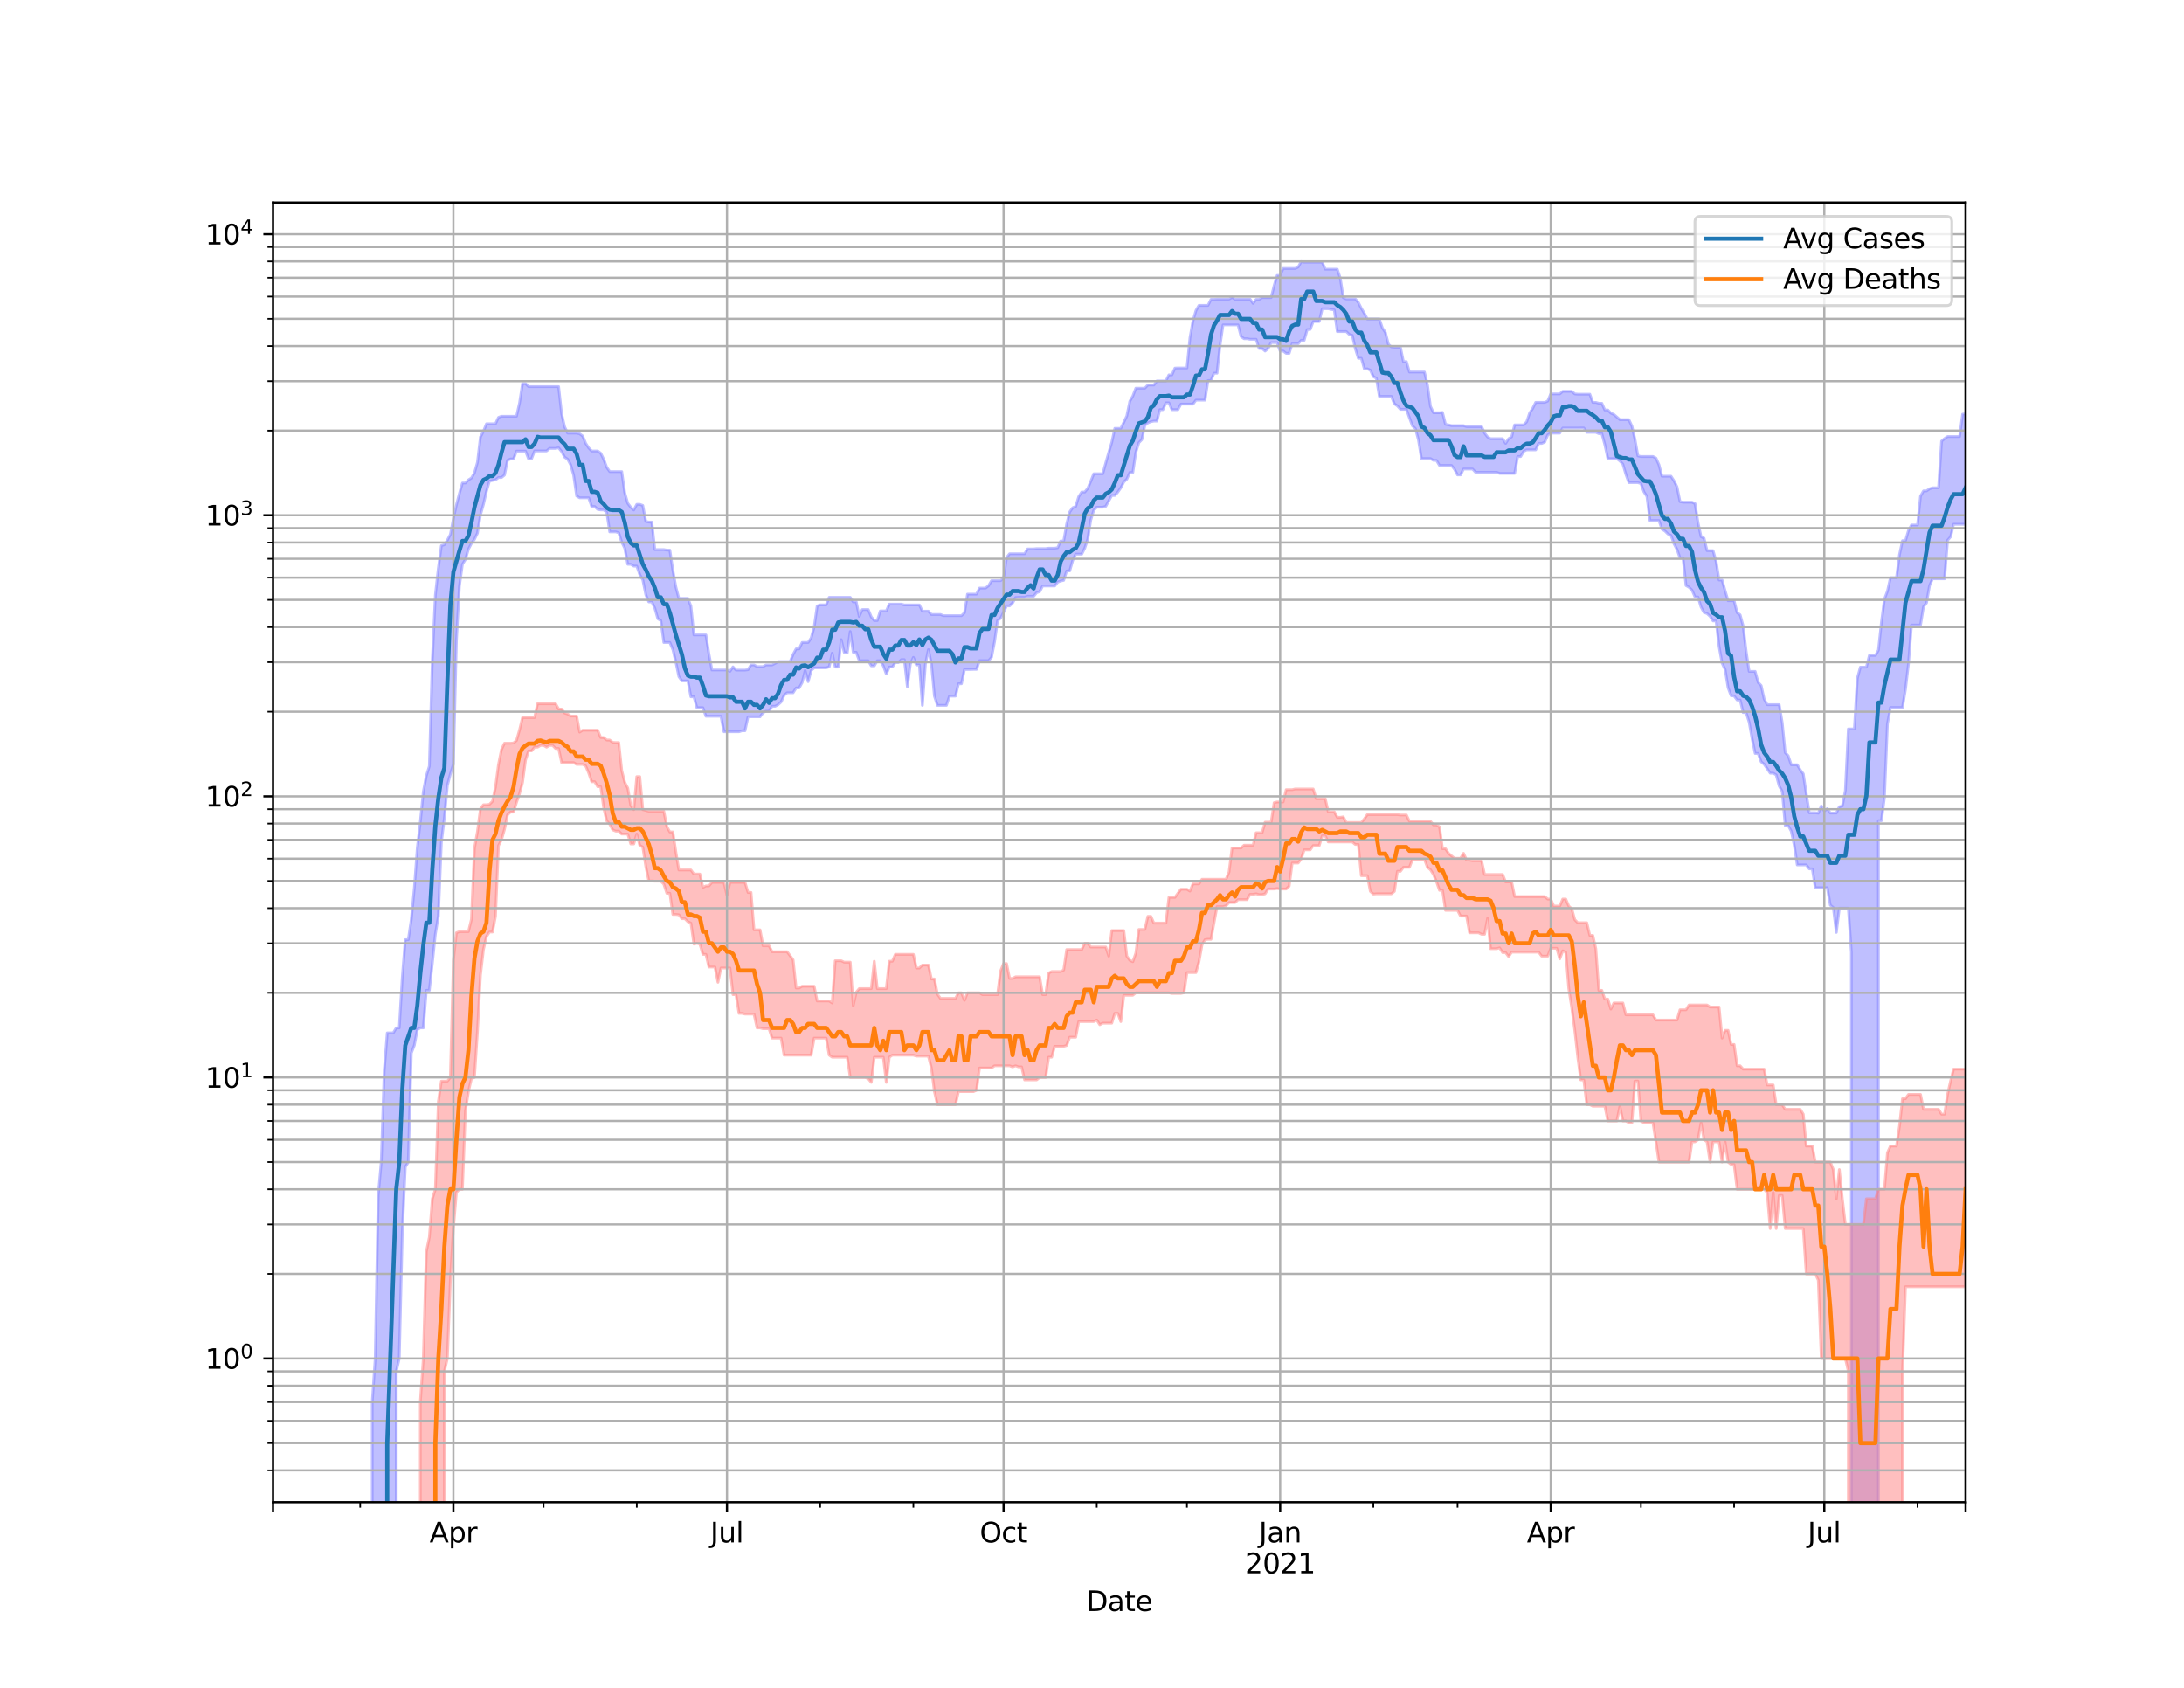 <?xml version="1.0" encoding="utf-8" standalone="no"?>
<!DOCTYPE svg PUBLIC "-//W3C//DTD SVG 1.1//EN"
  "http://www.w3.org/Graphics/SVG/1.1/DTD/svg11.dtd">
<svg height="612pt" version="1.1" viewBox="0 0 792 612" width="792pt" xmlns="http://www.w3.org/2000/svg" xmlns:xlink="http://www.w3.org/1999/xlink">
 <defs>
  <style type="text/css">*{stroke-linecap:butt;stroke-linejoin:round;}</style>
 </defs>
 <g id="figure_1">
  <g id="patch_1">
   <path d="M 0 612 
L 792 612 
L 792 0 
L 0 0 
z
" style="fill:#ffffff;"/>
  </g>
  <g id="axes_1">
   <g id="patch_2">
    <path d="M 99 544.68 
L 712.8 544.68 
L 712.8 73.44 
L 99 73.44 
z
" style="fill:#ffffff;"/>
   </g>
   <g id="PolyCollection_1">
    <path clip-path="url(#p68e2955192)" d="M 99 102409.612 
L 99 102409.612 
L 100.09 102409.612 
L 101.18 102409.612 
L 102.271 102409.612 
L 103.361 102409.612 
L 104.451 102409.612 
L 105.541 102409.612 
L 106.632 102409.612 
L 107.722 102409.612 
L 108.812 102409.612 
L 109.902 102409.612 
L 110.993 102409.612 
L 112.083 102409.612 
L 113.173 102409.612 
L 114.263 102409.612 
L 115.353 102409.612 
L 116.444 102409.612 
L 117.534 102409.612 
L 118.624 102409.612 
L 119.714 102409.612 
L 120.805 102409.612 
L 121.895 102409.612 
L 122.985 102409.612 
L 124.075 102409.612 
L 125.166 102409.612 
L 126.256 102409.612 
L 127.346 102409.612 
L 128.436 102409.612 
L 129.526 102409.612 
L 130.617 102409.612 
L 131.707 102409.612 
L 132.797 102409.612 
L 133.887 102409.612 
L 134.978 508.367 
L 136.068 492.58 
L 137.158 433.49 
L 138.248 421.343 
L 139.339 388.084 
L 140.429 374.523 
L 141.519 374.523 
L 142.609 374.523 
L 143.699 372.716 
L 144.79 372.716 
L 145.88 354.378 
L 146.97 340.728 
L 148.06 340.728 
L 149.151 333.356 
L 150.241 322.071 
L 151.331 307.339 
L 152.421 298.018 
L 153.512 287.052 
L 154.602 281.307 
L 155.692 277.819 
L 156.782 239.141 
L 157.872 215.781 
L 158.963 205.964 
L 160.053 197.838 
L 161.143 197.515 
L 162.233 195.873 
L 163.324 193.789 
L 164.414 188.072 
L 165.504 183.108 
L 166.594 178.944 
L 167.685 175.141 
L 168.775 175.141 
L 169.865 174.004 
L 170.955 173.33 
L 172.045 171.474 
L 173.136 167.648 
L 174.226 158.431 
L 175.316 156.395 
L 176.406 153.662 
L 177.497 153.662 
L 178.587 153.662 
L 179.677 153.662 
L 180.767 151.343 
L 181.858 150.928 
L 182.948 150.928 
L 184.038 150.928 
L 185.128 150.928 
L 186.218 150.928 
L 187.309 150.928 
L 188.399 146.106 
L 189.489 139.099 
L 190.579 139.099 
L 191.67 140.178 
L 192.76 140.178 
L 193.85 140.178 
L 194.94 140.178 
L 196.031 140.178 
L 197.121 140.178 
L 198.211 140.178 
L 199.301 140.178 
L 200.391 140.178 
L 201.482 140.178 
L 202.572 140.178 
L 203.662 150.018 
L 204.752 154.774 
L 205.843 157.05 
L 206.933 157.05 
L 208.023 157.05 
L 209.113 157.05 
L 210.204 157.306 
L 211.294 158.103 
L 212.384 160.738 
L 213.474 162.399 
L 214.564 163.533 
L 215.655 163.533 
L 216.745 163.533 
L 217.835 164.313 
L 218.925 166.526 
L 220.016 169.434 
L 221.106 170.994 
L 222.196 170.994 
L 223.286 170.994 
L 224.377 170.994 
L 225.467 170.994 
L 226.557 178.704 
L 227.647 182.494 
L 228.737 183.942 
L 229.828 184.919 
L 230.918 182.881 
L 232.008 182.881 
L 233.098 183.271 
L 234.189 189.071 
L 235.279 189.295 
L 236.369 189.295 
L 237.459 199.28 
L 238.55 199.28 
L 239.64 199.28 
L 240.73 199.28 
L 241.82 199.474 
L 242.91 199.474 
L 244.001 206.77 
L 245.091 212.826 
L 246.181 216.99 
L 247.271 216.99 
L 248.362 216.99 
L 249.452 216.99 
L 250.542 219.751 
L 251.632 230.219 
L 252.723 230.219 
L 253.813 230.219 
L 254.903 230.219 
L 255.993 230.219 
L 257.083 237.124 
L 258.174 242.936 
L 259.264 242.936 
L 260.354 242.936 
L 261.444 242.936 
L 262.535 242.936 
L 263.625 242.936 
L 264.715 243.411 
L 265.805 241.803 
L 266.896 242.968 
L 267.986 242.968 
L 269.076 242.968 
L 270.166 242.968 
L 271.256 242.826 
L 272.347 241.089 
L 273.437 241.089 
L 274.527 241.711 
L 275.617 241.711 
L 276.708 241.711 
L 277.798 241.089 
L 278.888 241.089 
L 279.978 241.089 
L 281.069 240.549 
L 282.159 239.898 
L 283.249 239.898 
L 284.339 239.898 
L 285.429 239.898 
L 286.52 239.898 
L 287.61 237.29 
L 288.7 235.274 
L 289.79 235.274 
L 290.881 232.956 
L 291.971 232.956 
L 293.061 232.956 
L 294.151 231.318 
L 295.242 227.33 
L 296.332 219.723 
L 297.422 219.334 
L 298.512 219.334 
L 299.602 219.334 
L 300.693 216.598 
L 301.783 216.598 
L 302.873 216.598 
L 303.963 216.598 
L 305.054 216.598 
L 306.144 216.598 
L 307.234 216.598 
L 308.324 216.598 
L 309.415 218.241 
L 310.505 218.241 
L 311.595 223.531 
L 312.685 221.036 
L 313.775 221.036 
L 314.866 221.036 
L 315.956 223.683 
L 317.046 225.005 
L 318.136 225.005 
L 319.227 221.528 
L 320.317 221.528 
L 321.407 221.528 
L 322.497 219.049 
L 323.588 219.049 
L 324.678 219.049 
L 325.768 219.049 
L 326.858 219.049 
L 327.948 219.353 
L 329.039 219.353 
L 330.129 219.353 
L 331.219 219.353 
L 332.309 219.353 
L 333.4 219.353 
L 334.49 221.606 
L 335.58 221.606 
L 336.67 221.606 
L 337.761 222.806 
L 338.851 222.806 
L 339.941 222.806 
L 341.031 222.806 
L 342.121 223.227 
L 343.212 223.227 
L 344.302 223.227 
L 345.392 223.227 
L 346.482 223.227 
L 347.573 223.227 
L 348.663 223.227 
L 349.753 222.192 
L 350.843 215.434 
L 351.934 215.434 
L 353.024 215.434 
L 354.114 215.434 
L 355.204 213.234 
L 356.294 213.234 
L 357.385 213.234 
L 358.475 212.398 
L 359.565 210.552 
L 360.655 210.552 
L 361.746 210.552 
L 362.836 210.552 
L 363.926 209.668 
L 365.016 202.144 
L 366.107 200.795 
L 367.197 200.795 
L 368.287 200.795 
L 369.377 200.795 
L 370.467 200.795 
L 371.558 200.795 
L 372.648 199.04 
L 373.738 199.04 
L 374.828 199.04 
L 375.919 198.935 
L 377.009 198.935 
L 378.099 198.935 
L 379.189 198.935 
L 380.28 198.773 
L 381.37 198.773 
L 382.46 198.773 
L 383.55 198.605 
L 384.64 196.172 
L 385.731 196.172 
L 386.821 189.965 
L 387.911 185.645 
L 389.001 184.095 
L 390.092 183.632 
L 391.182 180.061 
L 392.272 178.417 
L 393.362 178.417 
L 394.453 177.108 
L 395.543 174.534 
L 396.633 171.784 
L 397.723 171.784 
L 398.813 171.784 
L 399.904 171.784 
L 400.994 167.821 
L 402.084 164.014 
L 403.174 160.382 
L 404.265 155.322 
L 405.355 155.322 
L 406.445 155.322 
L 407.535 153.119 
L 408.626 150.786 
L 409.716 145.496 
L 410.806 143.586 
L 411.896 140.75 
L 412.987 140.75 
L 414.077 140.75 
L 415.167 140.75 
L 416.257 139.62 
L 417.347 139.62 
L 418.438 139.62 
L 419.528 138.133 
L 420.618 138.133 
L 421.708 138.133 
L 422.799 138.133 
L 423.889 135.926 
L 424.979 135.926 
L 426.069 133.473 
L 427.16 133.429 
L 428.25 133.429 
L 429.34 133.429 
L 430.43 133.429 
L 431.52 122.483 
L 432.611 116.339 
L 433.701 112.582 
L 434.791 110.729 
L 435.881 110.729 
L 436.972 110.729 
L 438.062 110.729 
L 439.152 108.558 
L 440.242 108.558 
L 441.333 108.476 
L 442.423 108.476 
L 443.513 108.476 
L 444.603 108.476 
L 445.693 108.476 
L 446.784 107.81 
L 447.874 108.545 
L 448.964 108.491 
L 450.054 108.491 
L 451.145 108.491 
L 452.235 108.491 
L 453.325 108.491 
L 454.415 110.012 
L 455.506 108.57 
L 456.596 108.57 
L 457.686 107.911 
L 458.776 107.911 
L 459.866 107.911 
L 460.957 107.911 
L 462.047 103.516 
L 463.137 99.862 
L 464.227 99.862 
L 465.318 97.34 
L 466.408 97.34 
L 467.498 97.34 
L 468.588 97.34 
L 469.679 97.34 
L 470.769 96.836 
L 471.859 94.86 
L 472.949 95.075 
L 474.039 95.075 
L 475.13 95.075 
L 476.22 95.075 
L 477.31 95.075 
L 478.4 95.075 
L 479.491 95.075 
L 480.581 97.599 
L 481.671 97.599 
L 482.761 97.599 
L 483.852 97.599 
L 484.942 97.599 
L 486.032 100.849 
L 487.122 107.938 
L 488.212 108.399 
L 489.303 108.399 
L 490.393 108.399 
L 491.483 108.399 
L 492.573 109.662 
L 493.664 111.785 
L 494.754 113.581 
L 495.844 115.678 
L 496.934 115.678 
L 498.025 115.678 
L 499.115 115.678 
L 500.205 115.678 
L 501.295 118.918 
L 502.385 120.511 
L 503.476 124.823 
L 504.566 125.792 
L 505.656 125.899 
L 506.746 125.899 
L 507.837 125.899 
L 508.927 131.134 
L 510.017 131.134 
L 511.107 134.891 
L 512.198 134.891 
L 513.288 134.891 
L 514.378 134.891 
L 515.468 134.891 
L 516.558 134.891 
L 517.649 139.552 
L 518.739 147.351 
L 519.829 149.654 
L 520.919 149.654 
L 522.01 149.654 
L 523.1 149.545 
L 524.19 153.859 
L 525.28 154.067 
L 526.371 154.34 
L 527.461 154.34 
L 528.551 154.34 
L 529.641 154.34 
L 530.731 154.34 
L 531.822 154.68 
L 532.912 154.68 
L 534.002 154.68 
L 535.092 154.68 
L 536.183 154.68 
L 537.273 154.68 
L 538.363 157.029 
L 539.453 158.442 
L 540.544 159.076 
L 541.634 159.076 
L 542.724 159.076 
L 543.814 159.076 
L 544.904 159.076 
L 545.995 160.761 
L 547.085 159.076 
L 548.175 158.386 
L 549.265 154.065 
L 550.356 154.065 
L 551.446 154.065 
L 552.536 154.065 
L 553.626 152.939 
L 554.717 149.73 
L 555.807 148.083 
L 556.897 145.884 
L 557.987 145.884 
L 559.077 145.884 
L 560.168 145.884 
L 561.258 145.418 
L 562.348 142.828 
L 563.438 142.828 
L 564.529 142.828 
L 565.619 142.828 
L 566.709 141.897 
L 567.799 141.897 
L 568.89 141.897 
L 569.98 141.897 
L 571.07 142.828 
L 572.16 142.926 
L 573.25 142.926 
L 574.341 142.926 
L 575.431 142.926 
L 576.521 142.926 
L 577.611 145.903 
L 578.702 145.903 
L 579.792 146.221 
L 580.882 146.221 
L 581.972 148.66 
L 583.063 148.66 
L 584.153 149.801 
L 585.243 150.287 
L 586.333 151.22 
L 587.423 152.17 
L 588.514 152.17 
L 589.604 152.17 
L 590.694 152.17 
L 591.784 154.487 
L 592.875 159.218 
L 593.965 165.315 
L 595.055 165.514 
L 596.145 165.514 
L 597.236 165.514 
L 598.326 165.514 
L 599.416 165.514 
L 600.506 166.081 
L 601.596 168.512 
L 602.687 172.669 
L 603.777 172.669 
L 604.867 172.669 
L 605.957 172.669 
L 607.048 174.33 
L 608.138 176.512 
L 609.228 181.876 
L 610.318 182.098 
L 611.409 182.098 
L 612.499 182.098 
L 613.589 182.098 
L 614.679 182.614 
L 615.769 189.539 
L 616.86 194.594 
L 617.95 195.151 
L 619.04 199.663 
L 620.13 199.663 
L 621.221 199.663 
L 622.311 203.497 
L 623.401 210.318 
L 624.491 210.318 
L 625.582 214.176 
L 626.672 217.82 
L 627.762 217.82 
L 628.852 217.82 
L 629.942 222.163 
L 631.033 222.936 
L 632.123 226.934 
L 633.213 236.129 
L 634.303 243.442 
L 635.394 243.442 
L 636.484 243.442 
L 637.574 247.469 
L 638.664 248.58 
L 639.755 253.467 
L 640.845 255.508 
L 641.935 255.508 
L 643.025 255.508 
L 644.115 255.508 
L 645.206 255.508 
L 646.296 262.022 
L 647.386 272.914 
L 648.476 274.043 
L 649.567 277.304 
L 650.657 277.304 
L 651.747 277.304 
L 652.837 279.153 
L 653.928 280.565 
L 655.018 287.783 
L 656.108 294.707 
L 657.198 294.707 
L 658.288 294.707 
L 659.379 294.859 
L 660.469 292.244 
L 661.559 294.103 
L 662.649 293.213 
L 663.74 294.808 
L 664.83 294.808 
L 665.92 294.808 
L 667.01 292.533 
L 668.101 292.244 
L 669.191 286.628 
L 670.281 264.306 
L 671.371 264.306 
L 672.461 264.306 
L 673.552 245.895 
L 674.642 241.895 
L 675.732 241.895 
L 676.822 241.895 
L 677.913 237.638 
L 679.003 237.638 
L 680.093 237.638 
L 681.183 235.753 
L 682.274 225.65 
L 683.364 217.235 
L 684.454 214.357 
L 685.544 209.483 
L 686.634 209.483 
L 687.725 209.483 
L 688.815 201.203 
L 689.905 196.052 
L 690.995 196.052 
L 692.086 192.331 
L 693.176 190.366 
L 694.266 190.366 
L 695.356 190.366 
L 696.447 179.891 
L 697.537 178.002 
L 698.627 178.002 
L 699.717 177.247 
L 700.807 176.874 
L 701.898 176.874 
L 702.988 176.874 
L 704.078 159.953 
L 705.168 159.036 
L 706.259 158.291 
L 707.349 158.291 
L 708.439 158.291 
L 709.529 158.291 
L 710.62 158.291 
L 711.71 150.186 
L 712.8 150.024 
L 712.8 190.098 
L 712.8 190.098 
L 711.71 190.098 
L 710.62 190.098 
L 709.529 190.098 
L 708.439 190.098 
L 707.349 194.657 
L 706.259 195.911 
L 705.168 209.884 
L 704.078 209.884 
L 702.988 209.884 
L 701.898 209.884 
L 700.807 209.884 
L 699.717 212.366 
L 698.627 218.602 
L 697.537 220.013 
L 696.447 226.64 
L 695.356 226.64 
L 694.266 226.64 
L 693.176 226.64 
L 692.086 240.698 
L 690.995 249.941 
L 689.905 256.543 
L 688.815 256.543 
L 687.725 256.543 
L 686.634 256.543 
L 685.544 256.543 
L 684.454 262.508 
L 683.364 289.191 
L 682.274 297.584 
L 681.183 297.584 
L 680.093 102409.612 
L 679.003 102409.612 
L 677.913 102409.612 
L 676.822 102409.612 
L 675.732 102409.612 
L 674.642 102409.612 
L 673.552 102409.612 
L 672.461 102409.612 
L 671.371 345.248 
L 670.281 329.303 
L 669.191 329.303 
L 668.101 329.303 
L 667.01 329.303 
L 665.92 338.087 
L 664.83 329.082 
L 663.74 328.21 
L 662.649 321.883 
L 661.559 321.883 
L 660.469 321.883 
L 659.379 321.883 
L 658.288 321.883 
L 657.198 315.047 
L 656.108 315.047 
L 655.018 313.626 
L 653.928 313.626 
L 652.837 313.626 
L 651.747 313.626 
L 650.657 306.472 
L 649.567 301.361 
L 648.476 299.348 
L 647.386 299.348 
L 646.296 286.925 
L 645.206 285.053 
L 644.115 280.972 
L 643.025 280.345 
L 641.935 280.345 
L 640.845 278.692 
L 639.755 277.133 
L 638.664 276.223 
L 637.574 273.194 
L 636.484 273.194 
L 635.394 267.915 
L 634.303 261.853 
L 633.213 258.377 
L 632.123 258.377 
L 631.033 253.807 
L 629.942 253.807 
L 628.852 252.344 
L 627.762 252.266 
L 626.672 249.391 
L 625.582 242.732 
L 624.491 240.445 
L 623.401 234.41 
L 622.311 225.152 
L 621.221 225.152 
L 620.13 223.46 
L 619.04 222.468 
L 617.95 222.104 
L 616.86 220.116 
L 615.769 216.476 
L 614.679 216.476 
L 613.589 213.98 
L 612.499 212.938 
L 611.409 212.319 
L 610.318 202.288 
L 609.228 202.288 
L 608.138 199.204 
L 607.048 197.178 
L 605.957 194.121 
L 604.867 193.628 
L 603.777 192.552 
L 602.687 191.897 
L 601.596 188.737 
L 600.506 188.737 
L 599.416 188.737 
L 598.326 188.737 
L 597.236 180.042 
L 596.145 178.34 
L 595.055 175.325 
L 593.965 174.989 
L 592.875 174.989 
L 591.784 174.989 
L 590.694 174.989 
L 589.604 171.999 
L 588.514 168.31 
L 587.423 167.149 
L 586.333 166.314 
L 585.243 166.314 
L 584.153 166.314 
L 583.063 166.264 
L 581.972 161.245 
L 580.882 157.235 
L 579.792 157.235 
L 578.702 156.768 
L 577.611 156.768 
L 576.521 156.768 
L 575.431 156.768 
L 574.341 155.183 
L 573.25 155.183 
L 572.16 155.218 
L 571.07 155.218 
L 569.98 155.218 
L 568.89 155.218 
L 567.799 155.218 
L 566.709 155.218 
L 565.619 157.052 
L 564.529 157.052 
L 563.438 157.052 
L 562.348 157.052 
L 561.258 157.749 
L 560.168 160.323 
L 559.077 160.788 
L 557.987 160.788 
L 556.897 163.106 
L 555.807 163.106 
L 554.717 163.106 
L 553.626 163.106 
L 552.536 163.643 
L 551.446 165.541 
L 550.356 165.541 
L 549.265 171.659 
L 548.175 171.659 
L 547.085 171.659 
L 545.995 171.659 
L 544.904 171.659 
L 543.814 171.659 
L 542.724 171.246 
L 541.634 171.246 
L 540.544 171.246 
L 539.453 171.246 
L 538.363 171.246 
L 537.273 171.246 
L 536.183 171.246 
L 535.092 171.246 
L 534.002 170.057 
L 532.912 170.057 
L 531.822 170.057 
L 530.731 170.057 
L 529.641 172.205 
L 528.551 172.205 
L 527.461 170.163 
L 526.371 168.764 
L 525.28 168.764 
L 524.19 168.764 
L 523.1 168.764 
L 522.01 168.764 
L 520.919 166.928 
L 519.829 166.928 
L 518.739 166.275 
L 517.649 166.275 
L 516.558 166.275 
L 515.468 166.275 
L 514.378 159.525 
L 513.288 155.42 
L 512.198 154.419 
L 511.107 151.462 
L 510.017 148.41 
L 508.927 148.41 
L 507.837 148.41 
L 506.746 147.179 
L 505.656 146.432 
L 504.566 143.726 
L 503.476 143.726 
L 502.385 143.726 
L 501.295 143.726 
L 500.205 143.726 
L 499.115 137.142 
L 498.025 136.541 
L 496.934 134.216 
L 495.844 133.741 
L 494.754 133.741 
L 493.664 129.913 
L 492.573 129.913 
L 491.483 126.423 
L 490.393 121.583 
L 489.303 121.273 
L 488.212 120.216 
L 487.122 120.216 
L 486.032 120.216 
L 484.942 120.216 
L 483.852 112.352 
L 482.761 112.183 
L 481.671 111.938 
L 480.581 111.938 
L 479.491 111.938 
L 478.4 116.577 
L 477.31 116.577 
L 476.22 116.577 
L 475.13 119.445 
L 474.039 119.497 
L 472.949 123.386 
L 471.859 123.386 
L 470.769 124.607 
L 469.679 124.607 
L 468.588 124.607 
L 467.498 128.112 
L 466.408 128.112 
L 465.318 127.291 
L 464.227 127.291 
L 463.137 124.216 
L 462.047 124.216 
L 460.957 124.216 
L 459.866 126.358 
L 458.776 127.291 
L 457.686 126.358 
L 456.596 126.358 
L 455.506 123.017 
L 454.415 123.017 
L 453.325 123.017 
L 452.235 122.815 
L 451.145 122.815 
L 450.054 122.044 
L 448.964 117.802 
L 447.874 117.802 
L 446.784 117.802 
L 445.693 117.802 
L 444.603 117.802 
L 443.513 117.802 
L 442.423 125.28 
L 441.333 135.309 
L 440.242 135.309 
L 439.152 137.978 
L 438.062 137.978 
L 436.972 145.086 
L 435.881 145.086 
L 434.791 145.086 
L 433.701 145.086 
L 432.611 146.531 
L 431.52 146.531 
L 430.43 146.531 
L 429.34 146.531 
L 428.25 146.531 
L 427.16 148.533 
L 426.069 148.533 
L 424.979 148.533 
L 423.889 146.053 
L 422.799 146.053 
L 421.708 148.533 
L 420.618 148.533 
L 419.528 152.681 
L 418.438 152.681 
L 417.347 152.909 
L 416.257 153.341 
L 415.167 154.245 
L 414.077 159.406 
L 412.987 160.516 
L 411.896 163.987 
L 410.806 171.314 
L 409.716 171.314 
L 408.626 173.736 
L 407.535 174.766 
L 406.445 176.878 
L 405.355 178.432 
L 404.265 179.653 
L 403.174 179.653 
L 402.084 181.592 
L 400.994 183.574 
L 399.904 183.921 
L 398.813 183.921 
L 397.723 183.921 
L 396.633 185.021 
L 395.543 188.58 
L 394.453 195.51 
L 393.362 198.784 
L 392.272 200.929 
L 391.182 200.929 
L 390.092 200.929 
L 389.001 203.221 
L 387.911 207.013 
L 386.821 207.013 
L 385.731 210.431 
L 384.64 210.666 
L 383.55 211.069 
L 382.46 212.477 
L 381.37 212.477 
L 380.28 212.477 
L 379.189 212.477 
L 378.099 212.477 
L 377.009 214.539 
L 375.919 214.905 
L 374.828 216.226 
L 373.738 216.226 
L 372.648 216.226 
L 371.558 216.606 
L 370.467 216.606 
L 369.377 216.606 
L 368.287 216.667 
L 367.197 218.648 
L 366.107 219.695 
L 365.016 219.695 
L 363.926 222.015 
L 362.836 224.195 
L 361.746 225.016 
L 360.655 232.743 
L 359.565 238.341 
L 358.475 239.533 
L 357.385 239.533 
L 356.294 239.533 
L 355.204 239.533 
L 354.114 242.701 
L 353.024 242.701 
L 351.934 242.732 
L 350.843 242.732 
L 349.753 242.732 
L 348.663 247.924 
L 347.573 247.924 
L 346.482 252.402 
L 345.392 252.402 
L 344.302 252.402 
L 343.212 255.759 
L 342.121 255.759 
L 341.031 255.759 
L 339.941 255.759 
L 338.851 252.402 
L 337.761 240.638 
L 336.67 235.526 
L 335.58 240.893 
L 334.49 255.759 
L 333.4 241.089 
L 332.309 241.089 
L 331.219 238.369 
L 330.129 240.743 
L 329.039 249.011 
L 327.948 239.17 
L 326.858 239.17 
L 325.768 240.222 
L 324.678 240.222 
L 323.588 241.849 
L 322.497 241.849 
L 321.407 244.407 
L 320.317 241.437 
L 319.227 239.562 
L 318.136 239.562 
L 317.046 241.437 
L 315.956 241.437 
L 314.866 239.562 
L 313.775 239.562 
L 312.685 239.562 
L 311.595 239.562 
L 310.505 236.522 
L 309.415 236.522 
L 308.324 228.997 
L 307.234 236.767 
L 306.144 236.576 
L 305.054 231.926 
L 303.963 241.865 
L 302.873 241.865 
L 301.783 236.822 
L 300.693 241.803 
L 299.602 242.142 
L 298.512 242.142 
L 297.422 242.142 
L 296.332 242.142 
L 295.242 242.142 
L 294.151 243.125 
L 293.061 247.157 
L 291.971 243.141 
L 290.881 247.504 
L 289.79 249.446 
L 288.7 249.446 
L 287.61 251.192 
L 286.52 251.192 
L 285.429 251.192 
L 284.339 252.131 
L 283.249 254.537 
L 282.159 255.528 
L 281.069 256.096 
L 279.978 256.096 
L 278.888 257.889 
L 277.798 257.889 
L 276.708 258.377 
L 275.617 259.919 
L 274.527 259.919 
L 273.437 259.919 
L 272.347 259.919 
L 271.256 259.919 
L 270.166 264.974 
L 269.076 264.974 
L 267.986 265.337 
L 266.896 265.337 
L 265.805 265.337 
L 264.715 265.337 
L 263.625 265.337 
L 262.535 265.337 
L 261.444 259.712 
L 260.354 259.712 
L 259.264 259.712 
L 258.174 259.712 
L 257.083 259.712 
L 255.993 259.712 
L 254.903 256.607 
L 253.813 256.607 
L 252.723 256.607 
L 251.632 252.656 
L 250.542 252.656 
L 249.452 246.881 
L 248.362 246.881 
L 247.271 246.881 
L 246.181 245.343 
L 245.091 240.075 
L 244.001 235.526 
L 242.91 232.968 
L 241.82 232.968 
L 240.73 232.968 
L 239.64 225.026 
L 238.55 224.36 
L 237.459 220.55 
L 236.369 218.25 
L 235.279 218.25 
L 234.189 215.654 
L 233.098 210.25 
L 232.008 208.353 
L 230.918 205.267 
L 229.828 205.267 
L 228.737 204.608 
L 227.647 204.608 
L 226.557 198.79 
L 225.467 196.606 
L 224.377 193.187 
L 223.286 192.856 
L 222.196 192.856 
L 221.106 192.856 
L 220.016 185.732 
L 218.925 184.893 
L 217.835 184.893 
L 216.745 184.703 
L 215.655 183.657 
L 214.564 183.657 
L 213.474 180.508 
L 212.384 180.508 
L 211.294 180.508 
L 210.204 180.508 
L 209.113 179.857 
L 208.023 172.336 
L 206.933 168.512 
L 205.843 166.487 
L 204.752 165.755 
L 203.662 163.724 
L 202.572 162.374 
L 201.482 162.581 
L 200.391 162.581 
L 199.301 162.581 
L 198.211 163.512 
L 197.121 163.512 
L 196.031 163.512 
L 194.94 163.512 
L 193.85 163.512 
L 192.76 166.37 
L 191.67 166.37 
L 190.579 163.574 
L 189.489 163.574 
L 188.399 163.574 
L 187.309 163.574 
L 186.218 166.42 
L 185.128 166.42 
L 184.038 166.908 
L 182.948 172.275 
L 181.858 173.147 
L 180.767 173.147 
L 179.677 173.984 
L 178.587 174.2 
L 177.497 174.426 
L 176.406 178.136 
L 175.316 182.893 
L 174.226 186.736 
L 173.136 193.325 
L 172.045 195.591 
L 170.955 197.056 
L 169.865 199.128 
L 168.775 202.863 
L 167.685 204.621 
L 166.594 212.548 
L 165.504 232.432 
L 164.414 277.133 
L 163.324 280.639 
L 162.233 284.81 
L 161.143 296.621 
L 160.053 305.427 
L 158.963 332.159 
L 157.872 338.766 
L 156.782 349.23 
L 155.692 359.106 
L 154.602 359.106 
L 153.512 372.716 
L 152.421 372.716 
L 151.331 373.31 
L 150.241 379.05 
L 149.151 381.861 
L 148.06 421.343 
L 146.97 423.15 
L 145.88 447.007 
L 144.79 492.58 
L 143.699 497.243 
L 142.609 102409.612 
L 141.519 102409.612 
L 140.429 102409.612 
L 139.339 102409.612 
L 138.248 102409.612 
L 137.158 102409.612 
L 136.068 102409.612 
L 134.978 102409.612 
L 133.887 102409.612 
L 132.797 102409.612 
L 131.707 102409.612 
L 130.617 102409.612 
L 129.526 102409.612 
L 128.436 102409.612 
L 127.346 102409.612 
L 126.256 102409.612 
L 125.166 102409.612 
L 124.075 102409.612 
L 122.985 102409.612 
L 121.895 102409.612 
L 120.805 102409.612 
L 119.714 102409.612 
L 118.624 102409.612 
L 117.534 102409.612 
L 116.444 102409.612 
L 115.353 102409.612 
L 114.263 102409.612 
L 113.173 102409.612 
L 112.083 102409.612 
L 110.993 102409.612 
L 109.902 102409.612 
L 108.812 102409.612 
L 107.722 102409.612 
L 106.632 102409.612 
L 105.541 102409.612 
L 104.451 102409.612 
L 103.361 102409.612 
L 102.271 102409.612 
L 101.18 102409.612 
L 100.09 102409.612 
L 99 102409.612 
z
" style="fill:#8080ff;fill-opacity:0.5;stroke:#8080ff;stroke-opacity:0.5;"/>
   </g>
   <g id="PolyCollection_2">
    <path clip-path="url(#p68e2955192)" d="M 99 102409.612 
L 99 102409.612 
L 100.09 102409.612 
L 101.18 102409.612 
L 102.271 102409.612 
L 103.361 102409.612 
L 104.451 102409.612 
L 105.541 102409.612 
L 106.632 102409.612 
L 107.722 102409.612 
L 108.812 102409.612 
L 109.902 102409.612 
L 110.993 102409.612 
L 112.083 102409.612 
L 113.173 102409.612 
L 114.263 102409.612 
L 115.353 102409.612 
L 116.444 102409.612 
L 117.534 102409.612 
L 118.624 102409.612 
L 119.714 102409.612 
L 120.805 102409.612 
L 121.895 102409.612 
L 122.985 102409.612 
L 124.075 102409.612 
L 125.166 102409.612 
L 126.256 102409.612 
L 127.346 102409.612 
L 128.436 102409.612 
L 129.526 102409.612 
L 130.617 102409.612 
L 131.707 102409.612 
L 132.797 102409.612 
L 133.887 102409.612 
L 134.978 102409.612 
L 136.068 102409.612 
L 137.158 102409.612 
L 138.248 102409.612 
L 139.339 102409.612 
L 140.429 102409.612 
L 141.519 102409.612 
L 142.609 102409.612 
L 143.699 102409.612 
L 144.79 102409.612 
L 145.88 102409.612 
L 146.97 102409.612 
L 148.06 102409.612 
L 149.151 102409.612 
L 150.241 102409.612 
L 151.331 102409.612 
L 152.421 508.367 
L 153.512 492.58 
L 154.602 453.83 
L 155.692 448.617 
L 156.782 434.67 
L 157.872 431.22 
L 158.963 399.447 
L 160.053 392.011 
L 161.143 392.011 
L 162.233 392.011 
L 163.324 390.663 
L 164.414 348.2 
L 165.504 338.222 
L 166.594 337.817 
L 167.685 337.817 
L 168.775 337.817 
L 169.865 337.817 
L 170.955 333.356 
L 172.045 307.609 
L 173.136 301.538 
L 174.226 293.262 
L 175.316 291.815 
L 176.406 291.815 
L 177.497 291.673 
L 178.587 290.553 
L 179.677 285.38 
L 180.767 277.201 
L 181.858 271.754 
L 182.948 269.491 
L 184.038 269.491 
L 185.128 269.491 
L 186.218 269.405 
L 187.309 268.471 
L 188.399 264.664 
L 189.489 260.197 
L 190.579 260.197 
L 191.67 260.197 
L 192.76 260.197 
L 193.85 260.197 
L 194.94 255.175 
L 196.031 255.175 
L 197.121 255.175 
L 198.211 255.175 
L 199.301 255.175 
L 200.391 255.175 
L 201.482 255.175 
L 202.572 257.103 
L 203.662 257.103 
L 204.752 258.555 
L 205.843 258.892 
L 206.933 259.643 
L 208.023 259.643 
L 209.113 259.643 
L 210.204 265.468 
L 211.294 264.767 
L 212.384 264.767 
L 213.474 264.767 
L 214.564 264.767 
L 215.655 264.767 
L 216.745 264.767 
L 217.835 267.42 
L 218.925 267.42 
L 220.016 268.332 
L 221.106 268.332 
L 222.196 269.177 
L 223.286 269.262 
L 224.377 269.262 
L 225.467 279.403 
L 226.557 283.69 
L 227.647 285.751 
L 228.737 292.101 
L 229.828 293.557 
L 230.918 281.608 
L 232.008 281.608 
L 233.098 293.557 
L 234.189 293.854 
L 235.279 294.153 
L 236.369 294.153 
L 237.459 294.153 
L 238.55 294.153 
L 239.64 294.153 
L 240.73 294.153 
L 241.82 299.743 
L 242.91 301.657 
L 244.001 301.657 
L 245.091 308.916 
L 246.181 315.449 
L 247.271 315.449 
L 248.362 315.449 
L 249.452 315.449 
L 250.542 315.449 
L 251.632 316.93 
L 252.723 316.93 
L 253.813 316.93 
L 254.903 321.79 
L 255.993 321.233 
L 257.083 321.233 
L 258.174 319.96 
L 259.264 319.96 
L 260.354 319.96 
L 261.444 319.96 
L 262.535 319.96 
L 263.625 324.684 
L 264.715 319.96 
L 265.805 319.96 
L 266.896 319.96 
L 267.986 319.96 
L 269.076 319.96 
L 270.166 319.96 
L 271.256 323.6 
L 272.347 323.6 
L 273.437 337.152 
L 274.527 337.152 
L 275.617 337.152 
L 276.708 342.93 
L 277.798 342.93 
L 278.888 342.93 
L 279.978 345.09 
L 281.069 345.09 
L 282.159 345.09 
L 283.249 345.09 
L 284.339 345.09 
L 285.429 345.09 
L 286.52 346.536 
L 287.61 348.031 
L 288.7 358.247 
L 289.79 358.247 
L 290.881 357.613 
L 291.971 357.613 
L 293.061 357.613 
L 294.151 357.613 
L 295.242 357.613 
L 296.332 362.958 
L 297.422 362.958 
L 298.512 362.958 
L 299.602 362.958 
L 300.693 362.958 
L 301.783 363.673 
L 302.873 348.37 
L 303.963 348.37 
L 305.054 348.37 
L 306.144 348.884 
L 307.234 348.884 
L 308.324 348.884 
L 309.415 364.646 
L 310.505 359.762 
L 311.595 358.46 
L 312.685 358.46 
L 313.775 358.46 
L 314.866 358.46 
L 315.956 358.46 
L 317.046 348.541 
L 318.136 358.46 
L 319.227 358.46 
L 320.317 358.46 
L 321.407 358.46 
L 322.497 348.541 
L 323.588 348.541 
L 324.678 346.049 
L 325.768 346.049 
L 326.858 346.049 
L 327.948 346.049 
L 329.039 346.049 
L 330.129 346.049 
L 331.219 346.049 
L 332.309 351 
L 333.4 351 
L 334.49 349.929 
L 335.58 349.929 
L 336.67 349.929 
L 337.761 354.967 
L 338.851 354.967 
L 339.941 360.428 
L 341.031 362.021 
L 342.121 362.021 
L 343.212 362.021 
L 344.302 362.021 
L 345.392 362.021 
L 346.482 362.021 
L 347.573 359.983 
L 348.663 359.983 
L 349.753 362.722 
L 350.843 359.983 
L 351.934 359.983 
L 353.024 359.983 
L 354.114 359.983 
L 355.204 359.983 
L 356.294 360.652 
L 357.385 360.652 
L 358.475 360.652 
L 359.565 360.652 
L 360.655 360.652 
L 361.746 360.652 
L 362.836 352.098 
L 363.926 349.403 
L 365.016 349.403 
L 366.107 354.769 
L 367.197 354.769 
L 368.287 354.183 
L 369.377 354.183 
L 370.467 354.183 
L 371.558 354.183 
L 372.648 354.183 
L 373.738 354.183 
L 374.828 354.183 
L 375.919 354.183 
L 377.009 354.183 
L 378.099 360.652 
L 379.189 360.652 
L 380.28 352.845 
L 381.37 352.283 
L 382.46 352.283 
L 383.55 352.283 
L 384.64 352.283 
L 385.731 351.729 
L 386.821 344.306 
L 387.911 344.306 
L 389.001 344.306 
L 390.092 344.306 
L 391.182 344.306 
L 392.272 344.306 
L 393.362 342.036 
L 394.453 342.036 
L 395.543 343.384 
L 396.633 343.384 
L 397.723 343.384 
L 398.813 343.384 
L 399.904 343.384 
L 400.994 343.384 
L 402.084 346.7 
L 403.174 337.417 
L 404.265 337.417 
L 405.355 337.417 
L 406.445 337.417 
L 407.535 337.417 
L 408.626 346.7 
L 409.716 348.2 
L 410.806 348.712 
L 411.896 345.567 
L 412.987 337.02 
L 414.077 337.02 
L 415.167 337.02 
L 416.257 332.278 
L 417.347 332.278 
L 418.438 334.71 
L 419.528 334.71 
L 420.618 334.71 
L 421.708 334.71 
L 422.799 334.71 
L 423.889 325.387 
L 424.979 325.387 
L 426.069 325.387 
L 427.16 323.893 
L 428.25 322.448 
L 429.34 322.448 
L 430.43 322.448 
L 431.52 323.117 
L 432.611 320.501 
L 433.701 320.501 
L 434.791 320.501 
L 435.881 318.811 
L 436.972 318.811 
L 438.062 318.811 
L 439.152 318.811 
L 440.242 318.811 
L 441.333 318.811 
L 442.423 318.811 
L 443.513 318.811 
L 444.603 318.811 
L 445.693 316.184 
L 446.784 307.474 
L 447.874 307.474 
L 448.964 307.474 
L 450.054 307.474 
L 451.145 306.472 
L 452.235 306.472 
L 453.325 306.472 
L 454.415 306.472 
L 455.506 301.954 
L 456.596 301.954 
L 457.686 301.954 
L 458.776 298.127 
L 459.866 298.127 
L 460.957 298.127 
L 462.047 291.063 
L 463.137 290.784 
L 464.227 290.784 
L 465.318 290.784 
L 466.408 286.334 
L 467.498 286.334 
L 468.588 286.334 
L 469.679 286.083 
L 470.769 286.083 
L 471.859 286.083 
L 472.949 286.083 
L 474.039 286.083 
L 475.13 286.083 
L 476.22 286.083 
L 477.31 289.595 
L 478.4 289.595 
L 479.491 289.595 
L 480.581 289.595 
L 481.671 294.354 
L 482.761 294.354 
L 483.852 294.354 
L 484.942 296.358 
L 486.032 296.358 
L 487.122 296.2 
L 488.212 298.237 
L 489.303 298.237 
L 490.393 298.237 
L 491.483 298.237 
L 492.573 298.237 
L 493.664 298.237 
L 494.754 296.94 
L 495.844 295.37 
L 496.934 295.37 
L 498.025 295.37 
L 499.115 295.37 
L 500.205 295.37 
L 501.295 295.37 
L 502.385 295.37 
L 503.476 295.37 
L 504.566 295.37 
L 505.656 295.37 
L 506.746 295.37 
L 507.837 295.525 
L 508.927 295.525 
L 510.017 295.525 
L 511.107 297.8 
L 512.198 297.8 
L 513.288 297.8 
L 514.378 297.8 
L 515.468 297.8 
L 516.558 297.8 
L 517.649 297.8 
L 518.739 297.8 
L 519.829 299.123 
L 520.919 299.123 
L 522.01 299.8 
L 523.1 307.745 
L 524.19 307.745 
L 525.28 309.408 
L 526.371 310.335 
L 527.461 311.209 
L 528.551 311.209 
L 529.641 311.209 
L 530.731 309.408 
L 531.822 311.875 
L 532.912 311.875 
L 534.002 312.1 
L 535.092 312.1 
L 536.183 312.1 
L 537.273 312.1 
L 538.363 317.098 
L 539.453 317.098 
L 540.544 317.098 
L 541.634 317.098 
L 542.724 317.098 
L 543.814 317.098 
L 544.904 317.098 
L 545.995 319.781 
L 547.085 319.781 
L 548.175 319.781 
L 549.265 325.084 
L 550.356 325.084 
L 551.446 325.084 
L 552.536 325.084 
L 553.626 325.084 
L 554.717 325.084 
L 555.807 325.084 
L 556.897 325.084 
L 557.987 325.084 
L 559.077 325.084 
L 560.168 325.084 
L 561.258 325.999 
L 562.348 325.999 
L 563.438 328.535 
L 564.529 328.535 
L 565.619 328.535 
L 566.709 325.999 
L 567.799 325.999 
L 568.89 328.535 
L 569.98 329.525 
L 571.07 333.477 
L 572.16 334.585 
L 573.25 334.585 
L 574.341 334.585 
L 575.431 334.585 
L 576.521 339.179 
L 577.611 339.179 
L 578.702 343.997 
L 579.792 359.106 
L 580.882 359.106 
L 581.972 362.253 
L 583.063 362.253 
L 584.153 365.893 
L 585.243 363.673 
L 586.333 363.673 
L 587.423 363.673 
L 588.514 363.673 
L 589.604 367.964 
L 590.694 367.964 
L 591.784 367.964 
L 592.875 367.964 
L 593.965 367.964 
L 595.055 367.964 
L 596.145 367.964 
L 597.236 367.964 
L 598.326 367.964 
L 599.416 367.964 
L 600.506 369.86 
L 601.596 369.86 
L 602.687 369.86 
L 603.777 369.86 
L 604.867 369.86 
L 605.957 369.86 
L 607.048 369.86 
L 608.138 369.86 
L 609.228 366.147 
L 610.318 366.147 
L 611.409 366.147 
L 612.499 364.401 
L 613.589 364.401 
L 614.679 364.401 
L 615.769 364.401 
L 616.86 364.401 
L 617.95 364.401 
L 619.04 364.401 
L 620.13 365.141 
L 621.221 365.141 
L 622.311 365.141 
L 623.401 365.141 
L 624.491 376.407 
L 625.582 373.61 
L 626.672 373.61 
L 627.762 378.711 
L 628.852 378.711 
L 629.942 386.444 
L 631.033 386.444 
L 632.123 387.668 
L 633.213 387.668 
L 634.303 387.668 
L 635.394 387.668 
L 636.484 387.668 
L 637.574 387.668 
L 638.664 387.668 
L 639.755 387.668 
L 640.845 393.402 
L 641.935 393.402 
L 643.025 393.402 
L 644.115 400.54 
L 645.206 400.54 
L 646.296 400.54 
L 647.386 402.231 
L 648.476 402.231 
L 649.567 402.231 
L 650.657 402.231 
L 651.747 402.231 
L 652.837 402.231 
L 653.928 403.99 
L 655.018 415.543 
L 656.108 415.543 
L 657.198 415.543 
L 658.288 421.343 
L 659.379 421.343 
L 660.469 421.343 
L 661.559 421.343 
L 662.649 421.343 
L 663.74 421.343 
L 664.83 424.082 
L 665.92 434.67 
L 667.01 424.082 
L 668.101 434.67 
L 669.191 443.953 
L 670.281 443.953 
L 671.371 443.953 
L 672.461 443.953 
L 673.552 443.953 
L 674.642 443.953 
L 675.732 443.953 
L 676.822 434.67 
L 677.913 434.67 
L 679.003 434.67 
L 680.093 434.67 
L 681.183 431.22 
L 682.274 431.22 
L 683.364 431.22 
L 684.454 417.937 
L 685.544 415.543 
L 686.634 415.543 
L 687.725 415.543 
L 688.815 408.389 
L 689.905 398.38 
L 690.995 398.38 
L 692.086 396.827 
L 693.176 396.827 
L 694.266 396.827 
L 695.356 396.827 
L 696.447 396.827 
L 697.537 402.231 
L 698.627 402.231 
L 699.717 402.231 
L 700.807 402.231 
L 701.898 402.231 
L 702.988 402.231 
L 704.078 403.99 
L 705.168 403.99 
L 706.259 396.827 
L 707.349 392.011 
L 708.439 387.668 
L 709.529 387.668 
L 710.62 387.668 
L 711.71 387.668 
L 712.8 387.668 
L 712.8 466.563 
L 712.8 466.563 
L 711.71 466.563 
L 710.62 466.563 
L 709.529 466.563 
L 708.439 466.563 
L 707.349 466.563 
L 706.259 466.563 
L 705.168 466.563 
L 704.078 466.563 
L 702.988 466.563 
L 701.898 466.563 
L 700.807 466.563 
L 699.717 466.563 
L 698.627 466.563 
L 697.537 466.563 
L 696.447 466.563 
L 695.356 466.563 
L 694.266 466.563 
L 693.176 466.563 
L 692.086 466.563 
L 690.995 466.563 
L 689.905 497.243 
L 688.815 102409.612 
L 687.725 102409.612 
L 686.634 102409.612 
L 685.544 102409.612 
L 684.454 102409.612 
L 683.364 102409.612 
L 682.274 102409.612 
L 681.183 102409.612 
L 680.093 102409.612 
L 679.003 102409.612 
L 677.913 102409.612 
L 676.822 102409.612 
L 675.732 102409.612 
L 674.642 102409.612 
L 673.552 102409.612 
L 672.461 102409.612 
L 671.371 102409.612 
L 670.281 497.243 
L 669.191 492.58 
L 668.101 492.58 
L 667.01 492.58 
L 665.92 492.58 
L 664.83 492.58 
L 663.74 492.58 
L 662.649 492.58 
L 661.559 492.58 
L 660.469 492.58 
L 659.379 464.17 
L 658.288 461.9 
L 657.198 461.9 
L 656.108 461.9 
L 655.018 461.9 
L 653.928 445.454 
L 652.837 445.454 
L 651.747 445.454 
L 650.657 445.454 
L 649.567 445.454 
L 648.476 445.454 
L 647.386 445.454 
L 646.296 433.49 
L 645.206 433.49 
L 644.115 445.454 
L 643.025 432.34 
L 641.935 445.454 
L 640.845 432.34 
L 639.755 431.22 
L 638.664 431.22 
L 637.574 431.22 
L 636.484 431.22 
L 635.394 431.22 
L 634.303 431.22 
L 633.213 431.22 
L 632.123 431.22 
L 631.033 431.22 
L 629.942 431.22 
L 628.852 422.237 
L 627.762 422.237 
L 626.672 421.343 
L 625.582 414.017 
L 624.491 421.343 
L 623.401 414.017 
L 622.311 414.017 
L 621.221 414.017 
L 620.13 421.343 
L 619.04 414.017 
L 617.95 413.273 
L 616.86 407.087 
L 615.769 413.273 
L 614.679 414.017 
L 613.589 414.017 
L 612.499 421.343 
L 611.409 421.343 
L 610.318 421.343 
L 609.228 421.343 
L 608.138 421.343 
L 607.048 421.343 
L 605.957 421.343 
L 604.867 421.343 
L 603.777 421.343 
L 602.687 421.343 
L 601.596 421.343 
L 600.506 414.017 
L 599.416 407.087 
L 598.326 407.087 
L 597.236 407.087 
L 596.145 407.087 
L 595.055 406.45 
L 593.965 392.011 
L 592.875 392.011 
L 591.784 407.087 
L 590.694 407.087 
L 589.604 406.45 
L 588.514 406.45 
L 587.423 401.096 
L 586.333 406.45 
L 585.243 406.45 
L 584.153 406.45 
L 583.063 406.45 
L 581.972 401.096 
L 580.882 401.096 
L 579.792 401.096 
L 578.702 401.096 
L 577.611 401.096 
L 576.521 400.54 
L 575.431 400.54 
L 574.341 391.557 
L 573.25 391.557 
L 572.16 383.337 
L 571.07 373.61 
L 569.98 365.39 
L 568.89 358.46 
L 567.799 345.248 
L 566.709 344.775 
L 565.619 347.694 
L 564.529 343.843 
L 563.438 343.843 
L 562.348 343.843 
L 561.258 346.7 
L 560.168 346.7 
L 559.077 346.7 
L 557.987 345.248 
L 556.897 345.248 
L 555.807 345.248 
L 554.717 345.248 
L 553.626 345.248 
L 552.536 345.248 
L 551.446 345.248 
L 550.356 345.248 
L 549.265 345.248 
L 548.175 345.248 
L 547.085 346.864 
L 545.995 345.407 
L 544.904 345.407 
L 543.814 343.69 
L 542.724 343.997 
L 541.634 343.997 
L 540.544 343.997 
L 539.453 332.993 
L 538.363 338.766 
L 537.273 338.766 
L 536.183 338.222 
L 535.092 338.222 
L 534.002 338.222 
L 532.912 338.222 
L 531.822 332.159 
L 530.731 332.159 
L 529.641 332.159 
L 528.551 330.084 
L 527.461 330.084 
L 526.371 330.084 
L 525.28 330.084 
L 524.19 330.084 
L 523.1 322.829 
L 522.01 322.829 
L 520.919 319.692 
L 519.829 317.098 
L 518.739 315.369 
L 517.649 314.489 
L 516.558 311.652 
L 515.468 311.652 
L 514.378 311.652 
L 513.288 311.652 
L 512.198 311.652 
L 511.107 314.489 
L 510.017 314.489 
L 508.927 314.489 
L 507.837 315.938 
L 506.746 315.938 
L 505.656 323.213 
L 504.566 324.089 
L 503.476 324.089 
L 502.385 324.089 
L 501.295 324.089 
L 500.205 324.089 
L 499.115 324.089 
L 498.025 324.188 
L 496.934 323.213 
L 495.844 317.52 
L 494.754 317.52 
L 493.664 317.52 
L 492.573 306.208 
L 491.483 306.208 
L 490.393 305.298 
L 489.303 305.298 
L 488.212 305.298 
L 487.122 305.298 
L 486.032 305.298 
L 484.942 305.298 
L 483.852 305.298 
L 482.761 305.298 
L 481.671 305.298 
L 480.581 303.041 
L 479.491 303.041 
L 478.4 306.604 
L 477.31 306.604 
L 476.22 306.604 
L 475.13 308.155 
L 474.039 308.155 
L 472.949 308.155 
L 471.859 311.43 
L 470.769 312.933 
L 469.679 312.933 
L 468.588 312.933 
L 467.498 321.325 
L 466.408 322.353 
L 465.318 322.353 
L 464.227 322.353 
L 463.137 322.165 
L 462.047 322.353 
L 460.957 322.353 
L 459.866 322.353 
L 458.776 324.089 
L 457.686 324.385 
L 456.596 324.385 
L 455.506 324.089 
L 454.415 324.287 
L 453.325 324.287 
L 452.235 326.205 
L 451.145 326.205 
L 450.054 326.205 
L 448.964 326.205 
L 447.874 327.249 
L 446.784 327.249 
L 445.693 327.249 
L 444.603 328.426 
L 443.513 328.753 
L 442.423 328.753 
L 441.333 328.753 
L 440.242 334.585 
L 439.152 340.585 
L 438.062 340.585 
L 436.972 340.728 
L 435.881 342.63 
L 434.791 348.712 
L 433.701 352.657 
L 432.611 352.657 
L 431.52 352.657 
L 430.43 352.657 
L 429.34 359.983 
L 428.25 360.205 
L 427.16 360.205 
L 426.069 360.205 
L 424.979 360.205 
L 423.889 359.983 
L 422.799 359.983 
L 421.708 359.983 
L 420.618 359.983 
L 419.528 359.983 
L 418.438 359.983 
L 417.347 359.983 
L 416.257 359.983 
L 415.167 359.983 
L 414.077 359.983 
L 412.987 359.983 
L 411.896 359.983 
L 410.806 360.877 
L 409.716 360.877 
L 408.626 360.877 
L 407.535 360.877 
L 406.445 370.416 
L 405.355 367.437 
L 404.265 367.437 
L 403.174 370.98 
L 402.084 370.98 
L 400.994 370.98 
L 399.904 370.98 
L 398.813 371.551 
L 397.723 369.86 
L 396.633 370.416 
L 395.543 370.416 
L 394.453 370.416 
L 393.362 370.416 
L 392.272 370.416 
L 391.182 370.416 
L 390.092 376.087 
L 389.001 376.087 
L 387.911 376.087 
L 386.821 379.05 
L 385.731 379.392 
L 384.64 379.392 
L 383.55 379.392 
L 382.46 379.392 
L 381.37 383.337 
L 380.28 383.337 
L 379.189 390.663 
L 378.099 390.663 
L 377.009 390.663 
L 375.919 391.557 
L 374.828 391.557 
L 373.738 391.557 
L 372.648 391.557 
L 371.558 391.557 
L 370.467 386.848 
L 369.377 386.848 
L 368.287 386.444 
L 367.197 386.848 
L 366.107 386.444 
L 365.016 386.444 
L 363.926 386.444 
L 362.836 386.444 
L 361.746 386.444 
L 360.655 386.444 
L 359.565 387.256 
L 358.475 387.256 
L 357.385 387.256 
L 356.294 387.256 
L 355.204 387.256 
L 354.114 395.326 
L 353.024 395.821 
L 351.934 395.821 
L 350.843 395.821 
L 349.753 395.821 
L 348.663 395.821 
L 347.573 395.821 
L 346.482 400.54 
L 345.392 400.54 
L 344.302 400.54 
L 343.212 400.54 
L 342.121 400.54 
L 341.031 400.54 
L 339.941 400.54 
L 338.851 395.821 
L 337.761 387.256 
L 336.67 382.963 
L 335.58 382.963 
L 334.49 382.963 
L 333.4 382.963 
L 332.309 382.963 
L 331.219 382.593 
L 330.129 382.593 
L 329.039 382.593 
L 327.948 382.593 
L 326.858 382.593 
L 325.768 382.593 
L 324.678 382.593 
L 323.588 382.593 
L 322.497 383.337 
L 321.407 392.47 
L 320.317 383.337 
L 319.227 383.337 
L 318.136 383.337 
L 317.046 383.337 
L 315.956 392.47 
L 314.866 391.108 
L 313.775 390.663 
L 312.685 390.663 
L 311.595 390.663 
L 310.505 390.663 
L 309.415 390.663 
L 308.324 390.663 
L 307.234 383.337 
L 306.144 383.337 
L 305.054 383.337 
L 303.963 383.337 
L 302.873 383.337 
L 301.783 383.337 
L 300.693 382.593 
L 299.602 376.407 
L 298.512 376.407 
L 297.422 376.407 
L 296.332 376.407 
L 295.242 376.407 
L 294.151 382.593 
L 293.061 382.593 
L 291.971 382.593 
L 290.881 382.593 
L 289.79 382.593 
L 288.7 382.593 
L 287.61 382.593 
L 286.52 382.593 
L 285.429 382.593 
L 284.339 382.593 
L 283.249 376.407 
L 282.159 376.407 
L 281.069 376.407 
L 279.978 376.407 
L 278.888 373.012 
L 277.798 373.012 
L 276.708 373.012 
L 275.617 372.716 
L 274.527 372.716 
L 273.437 367.7 
L 272.347 367.7 
L 271.256 367.7 
L 270.166 367.7 
L 269.076 367.437 
L 267.986 367.437 
L 266.896 360.652 
L 265.805 360.652 
L 264.715 351 
L 263.625 351 
L 262.535 351 
L 261.444 351 
L 260.354 356.168 
L 259.264 350.64 
L 258.174 350.64 
L 257.083 350.64 
L 255.993 346.049 
L 254.903 346.049 
L 253.813 342.332 
L 252.723 342.036 
L 251.632 342.332 
L 250.542 334.71 
L 249.452 334.213 
L 248.362 333.114 
L 247.271 333.114 
L 246.181 331.69 
L 245.091 331.573 
L 244.001 331.573 
L 242.91 323.893 
L 241.82 323.893 
L 240.73 320.592 
L 239.64 319.515 
L 238.55 319.515 
L 237.459 319.515 
L 236.369 319.426 
L 235.279 319.426 
L 234.189 314.173 
L 233.098 307.137 
L 232.008 306.538 
L 230.918 302.434 
L 229.828 306.012 
L 228.737 306.012 
L 227.647 302.434 
L 226.557 302.434 
L 225.467 302.434 
L 224.377 301.361 
L 223.286 301.361 
L 222.196 300.893 
L 221.106 298.844 
L 220.016 297.638 
L 218.925 292.92 
L 217.835 285.258 
L 216.745 285.258 
L 215.655 283.454 
L 214.564 283.454 
L 213.474 280.272 
L 212.384 277.716 
L 211.294 277.167 
L 210.204 277.167 
L 209.113 277.167 
L 208.023 276.524 
L 206.933 276.524 
L 205.843 276.524 
L 204.752 276.524 
L 203.662 276.524 
L 202.572 271.393 
L 201.482 271.393 
L 200.391 270.271 
L 199.301 270.271 
L 198.211 270.917 
L 197.121 270.271 
L 196.031 270.271 
L 194.94 270.917 
L 193.85 270.917 
L 192.76 272.269 
L 191.67 272.269 
L 190.579 275.594 
L 189.489 283.73 
L 188.399 287.739 
L 187.309 290.923 
L 186.218 294.454 
L 185.128 294.454 
L 184.038 295.422 
L 182.948 300.719 
L 181.858 304.533 
L 180.767 306.604 
L 179.677 332.278 
L 178.587 337.952 
L 177.497 337.952 
L 176.406 339.596 
L 175.316 344.306 
L 174.226 353.605 
L 173.136 374.217 
L 172.045 390.663 
L 170.955 391.108 
L 169.865 395.821 
L 168.775 402.81 
L 167.685 431.22 
L 166.594 431.22 
L 165.504 432.34 
L 164.414 445.454 
L 163.324 464.17 
L 162.233 492.58 
L 161.143 497.243 
L 160.053 102409.612 
L 158.963 102409.612 
L 157.872 102409.612 
L 156.782 102409.612 
L 155.692 102409.612 
L 154.602 102409.612 
L 153.512 102409.612 
L 152.421 102409.612 
L 151.331 102409.612 
L 150.241 102409.612 
L 149.151 102409.612 
L 148.06 102409.612 
L 146.97 102409.612 
L 145.88 102409.612 
L 144.79 102409.612 
L 143.699 102409.612 
L 142.609 102409.612 
L 141.519 102409.612 
L 140.429 102409.612 
L 139.339 102409.612 
L 138.248 102409.612 
L 137.158 102409.612 
L 136.068 102409.612 
L 134.978 102409.612 
L 133.887 102409.612 
L 132.797 102409.612 
L 131.707 102409.612 
L 130.617 102409.612 
L 129.526 102409.612 
L 128.436 102409.612 
L 127.346 102409.612 
L 126.256 102409.612 
L 125.166 102409.612 
L 124.075 102409.612 
L 122.985 102409.612 
L 121.895 102409.612 
L 120.805 102409.612 
L 119.714 102409.612 
L 118.624 102409.612 
L 117.534 102409.612 
L 116.444 102409.612 
L 115.353 102409.612 
L 114.263 102409.612 
L 113.173 102409.612 
L 112.083 102409.612 
L 110.993 102409.612 
L 109.902 102409.612 
L 108.812 102409.612 
L 107.722 102409.612 
L 106.632 102409.612 
L 105.541 102409.612 
L 104.451 102409.612 
L 103.361 102409.612 
L 102.271 102409.612 
L 101.18 102409.612 
L 100.09 102409.612 
L 99 102409.612 
z
" style="fill:#ff8080;fill-opacity:0.5;stroke:#ff8080;stroke-opacity:0.5;"/>
   </g>
   <g id="matplotlib.axis_1">
    <g id="xtick_1">
     <g id="line2d_1">
      <path clip-path="url(#p68e2955192)" d="M 99 544.68 
L 99 73.44 
" style="fill:none;stroke:#b0b0b0;stroke-linecap:square;stroke-width:0.8;"/>
     </g>
     <g id="line2d_2">
      <defs>
       <path d="M 0 0 
L 0 3.5 
" id="m4abed1d830" style="stroke:#000000;stroke-width:0.8;"/>
      </defs>
      <g>
       <use style="stroke:#000000;stroke-width:0.8;" x="99" xlink:href="#m4abed1d830" y="544.68"/>
      </g>
     </g>
    </g>
    <g id="xtick_2">
     <g id="line2d_3">
      <path clip-path="url(#p68e2955192)" d="M 164.414 544.68 
L 164.414 73.44 
" style="fill:none;stroke:#b0b0b0;stroke-linecap:square;stroke-width:0.8;"/>
     </g>
     <g id="line2d_4">
      <g>
       <use style="stroke:#000000;stroke-width:0.8;" x="164.414" xlink:href="#m4abed1d830" y="544.68"/>
      </g>
     </g>
     <g id="text_1">
      <!-- Apr -->
      <g transform="translate(155.764 559.278)scale(0.1 -0.1)">
       <defs>
        <path d="M 2188 4044 
L 1331 1722 
L 3047 1722 
L 2188 4044 
z
M 1831 4666 
L 2547 4666 
L 4325 0 
L 3669 0 
L 3244 1197 
L 1141 1197 
L 716 0 
L 50 0 
L 1831 4666 
z
" id="DejaVuSans-41" transform="scale(0.016)"/>
        <path d="M 1159 525 
L 1159 -1331 
L 581 -1331 
L 581 3500 
L 1159 3500 
L 1159 2969 
Q 1341 3281 1617 3432 
Q 1894 3584 2278 3584 
Q 2916 3584 3314 3078 
Q 3713 2572 3713 1747 
Q 3713 922 3314 415 
Q 2916 -91 2278 -91 
Q 1894 -91 1617 61 
Q 1341 213 1159 525 
z
M 3116 1747 
Q 3116 2381 2855 2742 
Q 2594 3103 2138 3103 
Q 1681 3103 1420 2742 
Q 1159 2381 1159 1747 
Q 1159 1113 1420 752 
Q 1681 391 2138 391 
Q 2594 391 2855 752 
Q 3116 1113 3116 1747 
z
" id="DejaVuSans-70" transform="scale(0.016)"/>
        <path d="M 2631 2963 
Q 2534 3019 2420 3045 
Q 2306 3072 2169 3072 
Q 1681 3072 1420 2755 
Q 1159 2438 1159 1844 
L 1159 0 
L 581 0 
L 581 3500 
L 1159 3500 
L 1159 2956 
Q 1341 3275 1631 3429 
Q 1922 3584 2338 3584 
Q 2397 3584 2469 3576 
Q 2541 3569 2628 3553 
L 2631 2963 
z
" id="DejaVuSans-72" transform="scale(0.016)"/>
       </defs>
       <use xlink:href="#DejaVuSans-41"/>
       <use x="68.408" xlink:href="#DejaVuSans-70"/>
       <use x="131.885" xlink:href="#DejaVuSans-72"/>
      </g>
     </g>
    </g>
    <g id="xtick_3">
     <g id="line2d_5">
      <path clip-path="url(#p68e2955192)" d="M 263.625 544.68 
L 263.625 73.44 
" style="fill:none;stroke:#b0b0b0;stroke-linecap:square;stroke-width:0.8;"/>
     </g>
     <g id="line2d_6">
      <g>
       <use style="stroke:#000000;stroke-width:0.8;" x="263.625" xlink:href="#m4abed1d830" y="544.68"/>
      </g>
     </g>
     <g id="text_2">
      <!-- Jul -->
      <g transform="translate(257.592 559.278)scale(0.1 -0.1)">
       <defs>
        <path d="M 628 4666 
L 1259 4666 
L 1259 325 
Q 1259 -519 939 -900 
Q 619 -1281 -91 -1281 
L -331 -1281 
L -331 -750 
L -134 -750 
Q 284 -750 456 -515 
Q 628 -281 628 325 
L 628 4666 
z
" id="DejaVuSans-4a" transform="scale(0.016)"/>
        <path d="M 544 1381 
L 544 3500 
L 1119 3500 
L 1119 1403 
Q 1119 906 1312 657 
Q 1506 409 1894 409 
Q 2359 409 2629 706 
Q 2900 1003 2900 1516 
L 2900 3500 
L 3475 3500 
L 3475 0 
L 2900 0 
L 2900 538 
Q 2691 219 2414 64 
Q 2138 -91 1772 -91 
Q 1169 -91 856 284 
Q 544 659 544 1381 
z
M 1991 3584 
L 1991 3584 
z
" id="DejaVuSans-75" transform="scale(0.016)"/>
        <path d="M 603 4863 
L 1178 4863 
L 1178 0 
L 603 0 
L 603 4863 
z
" id="DejaVuSans-6c" transform="scale(0.016)"/>
       </defs>
       <use xlink:href="#DejaVuSans-4a"/>
       <use x="29.492" xlink:href="#DejaVuSans-75"/>
       <use x="92.871" xlink:href="#DejaVuSans-6c"/>
      </g>
     </g>
    </g>
    <g id="xtick_4">
     <g id="line2d_7">
      <path clip-path="url(#p68e2955192)" d="M 363.926 544.68 
L 363.926 73.44 
" style="fill:none;stroke:#b0b0b0;stroke-linecap:square;stroke-width:0.8;"/>
     </g>
     <g id="line2d_8">
      <g>
       <use style="stroke:#000000;stroke-width:0.8;" x="363.926" xlink:href="#m4abed1d830" y="544.68"/>
      </g>
     </g>
     <g id="text_3">
      <!-- Oct -->
      <g transform="translate(355.281 559.278)scale(0.1 -0.1)">
       <defs>
        <path d="M 2522 4238 
Q 1834 4238 1429 3725 
Q 1025 3213 1025 2328 
Q 1025 1447 1429 934 
Q 1834 422 2522 422 
Q 3209 422 3611 934 
Q 4013 1447 4013 2328 
Q 4013 3213 3611 3725 
Q 3209 4238 2522 4238 
z
M 2522 4750 
Q 3503 4750 4090 4092 
Q 4678 3434 4678 2328 
Q 4678 1225 4090 567 
Q 3503 -91 2522 -91 
Q 1538 -91 948 565 
Q 359 1222 359 2328 
Q 359 3434 948 4092 
Q 1538 4750 2522 4750 
z
" id="DejaVuSans-4f" transform="scale(0.016)"/>
        <path d="M 3122 3366 
L 3122 2828 
Q 2878 2963 2633 3030 
Q 2388 3097 2138 3097 
Q 1578 3097 1268 2742 
Q 959 2388 959 1747 
Q 959 1106 1268 751 
Q 1578 397 2138 397 
Q 2388 397 2633 464 
Q 2878 531 3122 666 
L 3122 134 
Q 2881 22 2623 -34 
Q 2366 -91 2075 -91 
Q 1284 -91 818 406 
Q 353 903 353 1747 
Q 353 2603 823 3093 
Q 1294 3584 2113 3584 
Q 2378 3584 2631 3529 
Q 2884 3475 3122 3366 
z
" id="DejaVuSans-63" transform="scale(0.016)"/>
        <path d="M 1172 4494 
L 1172 3500 
L 2356 3500 
L 2356 3053 
L 1172 3053 
L 1172 1153 
Q 1172 725 1289 603 
Q 1406 481 1766 481 
L 2356 481 
L 2356 0 
L 1766 0 
Q 1100 0 847 248 
Q 594 497 594 1153 
L 594 3053 
L 172 3053 
L 172 3500 
L 594 3500 
L 594 4494 
L 1172 4494 
z
" id="DejaVuSans-74" transform="scale(0.016)"/>
       </defs>
       <use xlink:href="#DejaVuSans-4f"/>
       <use x="78.711" xlink:href="#DejaVuSans-63"/>
       <use x="133.691" xlink:href="#DejaVuSans-74"/>
      </g>
     </g>
    </g>
    <g id="xtick_5">
     <g id="line2d_9">
      <path clip-path="url(#p68e2955192)" d="M 464.227 544.68 
L 464.227 73.44 
" style="fill:none;stroke:#b0b0b0;stroke-linecap:square;stroke-width:0.8;"/>
     </g>
     <g id="line2d_10">
      <g>
       <use style="stroke:#000000;stroke-width:0.8;" x="464.227" xlink:href="#m4abed1d830" y="544.68"/>
      </g>
     </g>
     <g id="text_4">
      <!-- Jan -->
      <g transform="translate(456.52 559.278)scale(0.1 -0.1)">
       <defs>
        <path d="M 2194 1759 
Q 1497 1759 1228 1600 
Q 959 1441 959 1056 
Q 959 750 1161 570 
Q 1363 391 1709 391 
Q 2188 391 2477 730 
Q 2766 1069 2766 1631 
L 2766 1759 
L 2194 1759 
z
M 3341 1997 
L 3341 0 
L 2766 0 
L 2766 531 
Q 2569 213 2275 61 
Q 1981 -91 1556 -91 
Q 1019 -91 701 211 
Q 384 513 384 1019 
Q 384 1609 779 1909 
Q 1175 2209 1959 2209 
L 2766 2209 
L 2766 2266 
Q 2766 2663 2505 2880 
Q 2244 3097 1772 3097 
Q 1472 3097 1187 3025 
Q 903 2953 641 2809 
L 641 3341 
Q 956 3463 1253 3523 
Q 1550 3584 1831 3584 
Q 2591 3584 2966 3190 
Q 3341 2797 3341 1997 
z
" id="DejaVuSans-61" transform="scale(0.016)"/>
        <path d="M 3513 2113 
L 3513 0 
L 2938 0 
L 2938 2094 
Q 2938 2591 2744 2837 
Q 2550 3084 2163 3084 
Q 1697 3084 1428 2787 
Q 1159 2491 1159 1978 
L 1159 0 
L 581 0 
L 581 3500 
L 1159 3500 
L 1159 2956 
Q 1366 3272 1645 3428 
Q 1925 3584 2291 3584 
Q 2894 3584 3203 3211 
Q 3513 2838 3513 2113 
z
" id="DejaVuSans-6e" transform="scale(0.016)"/>
       </defs>
       <use xlink:href="#DejaVuSans-4a"/>
       <use x="29.492" xlink:href="#DejaVuSans-61"/>
       <use x="90.771" xlink:href="#DejaVuSans-6e"/>
      </g>
      <!-- 2021 -->
      <g transform="translate(451.502 570.476)scale(0.1 -0.1)">
       <defs>
        <path d="M 1228 531 
L 3431 531 
L 3431 0 
L 469 0 
L 469 531 
Q 828 903 1448 1529 
Q 2069 2156 2228 2338 
Q 2531 2678 2651 2914 
Q 2772 3150 2772 3378 
Q 2772 3750 2511 3984 
Q 2250 4219 1831 4219 
Q 1534 4219 1204 4116 
Q 875 4013 500 3803 
L 500 4441 
Q 881 4594 1212 4672 
Q 1544 4750 1819 4750 
Q 2544 4750 2975 4387 
Q 3406 4025 3406 3419 
Q 3406 3131 3298 2873 
Q 3191 2616 2906 2266 
Q 2828 2175 2409 1742 
Q 1991 1309 1228 531 
z
" id="DejaVuSans-32" transform="scale(0.016)"/>
        <path d="M 2034 4250 
Q 1547 4250 1301 3770 
Q 1056 3291 1056 2328 
Q 1056 1369 1301 889 
Q 1547 409 2034 409 
Q 2525 409 2770 889 
Q 3016 1369 3016 2328 
Q 3016 3291 2770 3770 
Q 2525 4250 2034 4250 
z
M 2034 4750 
Q 2819 4750 3233 4129 
Q 3647 3509 3647 2328 
Q 3647 1150 3233 529 
Q 2819 -91 2034 -91 
Q 1250 -91 836 529 
Q 422 1150 422 2328 
Q 422 3509 836 4129 
Q 1250 4750 2034 4750 
z
" id="DejaVuSans-30" transform="scale(0.016)"/>
        <path d="M 794 531 
L 1825 531 
L 1825 4091 
L 703 3866 
L 703 4441 
L 1819 4666 
L 2450 4666 
L 2450 531 
L 3481 531 
L 3481 0 
L 794 0 
L 794 531 
z
" id="DejaVuSans-31" transform="scale(0.016)"/>
       </defs>
       <use xlink:href="#DejaVuSans-32"/>
       <use x="63.623" xlink:href="#DejaVuSans-30"/>
       <use x="127.246" xlink:href="#DejaVuSans-32"/>
       <use x="190.869" xlink:href="#DejaVuSans-31"/>
      </g>
     </g>
    </g>
    <g id="xtick_6">
     <g id="line2d_11">
      <path clip-path="url(#p68e2955192)" d="M 562.348 544.68 
L 562.348 73.44 
" style="fill:none;stroke:#b0b0b0;stroke-linecap:square;stroke-width:0.8;"/>
     </g>
     <g id="line2d_12">
      <g>
       <use style="stroke:#000000;stroke-width:0.8;" x="562.348" xlink:href="#m4abed1d830" y="544.68"/>
      </g>
     </g>
     <g id="text_5">
      <!-- Apr -->
      <g transform="translate(553.698 559.278)scale(0.1 -0.1)">
       <use xlink:href="#DejaVuSans-41"/>
       <use x="68.408" xlink:href="#DejaVuSans-70"/>
       <use x="131.885" xlink:href="#DejaVuSans-72"/>
      </g>
     </g>
    </g>
    <g id="xtick_7">
     <g id="line2d_13">
      <path clip-path="url(#p68e2955192)" d="M 661.559 544.68 
L 661.559 73.44 
" style="fill:none;stroke:#b0b0b0;stroke-linecap:square;stroke-width:0.8;"/>
     </g>
     <g id="line2d_14">
      <g>
       <use style="stroke:#000000;stroke-width:0.8;" x="661.559" xlink:href="#m4abed1d830" y="544.68"/>
      </g>
     </g>
     <g id="text_6">
      <!-- Jul -->
      <g transform="translate(655.526 559.278)scale(0.1 -0.1)">
       <use xlink:href="#DejaVuSans-4a"/>
       <use x="29.492" xlink:href="#DejaVuSans-75"/>
       <use x="92.871" xlink:href="#DejaVuSans-6c"/>
      </g>
     </g>
    </g>
    <g id="xtick_8">
     <g id="line2d_15">
      <path clip-path="url(#p68e2955192)" d="M 712.8 544.68 
L 712.8 73.44 
" style="fill:none;stroke:#b0b0b0;stroke-linecap:square;stroke-width:0.8;"/>
     </g>
     <g id="line2d_16">
      <g>
       <use style="stroke:#000000;stroke-width:0.8;" x="712.8" xlink:href="#m4abed1d830" y="544.68"/>
      </g>
     </g>
    </g>
    <g id="xtick_9">
     <g id="line2d_17">
      <defs>
       <path d="M 0 0 
L 0 2 
" id="mbe9820739d" style="stroke:#000000;stroke-width:0.6;"/>
      </defs>
      <g>
       <use style="stroke:#000000;stroke-width:0.6;" x="130.617" xlink:href="#mbe9820739d" y="544.68"/>
      </g>
     </g>
    </g>
    <g id="xtick_10">
     <g id="line2d_18">
      <g>
       <use style="stroke:#000000;stroke-width:0.6;" x="197.121" xlink:href="#mbe9820739d" y="544.68"/>
      </g>
     </g>
    </g>
    <g id="xtick_11">
     <g id="line2d_19">
      <g>
       <use style="stroke:#000000;stroke-width:0.6;" x="230.918" xlink:href="#mbe9820739d" y="544.68"/>
      </g>
     </g>
    </g>
    <g id="xtick_12">
     <g id="line2d_20">
      <g>
       <use style="stroke:#000000;stroke-width:0.6;" x="297.422" xlink:href="#mbe9820739d" y="544.68"/>
      </g>
     </g>
    </g>
    <g id="xtick_13">
     <g id="line2d_21">
      <g>
       <use style="stroke:#000000;stroke-width:0.6;" x="331.219" xlink:href="#mbe9820739d" y="544.68"/>
      </g>
     </g>
    </g>
    <g id="xtick_14">
     <g id="line2d_22">
      <g>
       <use style="stroke:#000000;stroke-width:0.6;" x="397.723" xlink:href="#mbe9820739d" y="544.68"/>
      </g>
     </g>
    </g>
    <g id="xtick_15">
     <g id="line2d_23">
      <g>
       <use style="stroke:#000000;stroke-width:0.6;" x="430.43" xlink:href="#mbe9820739d" y="544.68"/>
      </g>
     </g>
    </g>
    <g id="xtick_16">
     <g id="line2d_24">
      <g>
       <use style="stroke:#000000;stroke-width:0.6;" x="498.025" xlink:href="#mbe9820739d" y="544.68"/>
      </g>
     </g>
    </g>
    <g id="xtick_17">
     <g id="line2d_25">
      <g>
       <use style="stroke:#000000;stroke-width:0.6;" x="528.551" xlink:href="#mbe9820739d" y="544.68"/>
      </g>
     </g>
    </g>
    <g id="xtick_18">
     <g id="line2d_26">
      <g>
       <use style="stroke:#000000;stroke-width:0.6;" x="595.055" xlink:href="#mbe9820739d" y="544.68"/>
      </g>
     </g>
    </g>
    <g id="xtick_19">
     <g id="line2d_27">
      <g>
       <use style="stroke:#000000;stroke-width:0.6;" x="628.852" xlink:href="#mbe9820739d" y="544.68"/>
      </g>
     </g>
    </g>
    <g id="xtick_20">
     <g id="line2d_28">
      <g>
       <use style="stroke:#000000;stroke-width:0.6;" x="695.356" xlink:href="#mbe9820739d" y="544.68"/>
      </g>
     </g>
    </g>
    <g id="text_7">
     <!-- Date -->
     <g transform="translate(393.949 584.154)scale(0.1 -0.1)">
      <defs>
       <path d="M 1259 4147 
L 1259 519 
L 2022 519 
Q 2988 519 3436 956 
Q 3884 1394 3884 2338 
Q 3884 3275 3436 3711 
Q 2988 4147 2022 4147 
L 1259 4147 
z
M 628 4666 
L 1925 4666 
Q 3281 4666 3915 4102 
Q 4550 3538 4550 2338 
Q 4550 1131 3912 565 
Q 3275 0 1925 0 
L 628 0 
L 628 4666 
z
" id="DejaVuSans-44" transform="scale(0.016)"/>
       <path d="M 3597 1894 
L 3597 1613 
L 953 1613 
Q 991 1019 1311 708 
Q 1631 397 2203 397 
Q 2534 397 2845 478 
Q 3156 559 3463 722 
L 3463 178 
Q 3153 47 2828 -22 
Q 2503 -91 2169 -91 
Q 1331 -91 842 396 
Q 353 884 353 1716 
Q 353 2575 817 3079 
Q 1281 3584 2069 3584 
Q 2775 3584 3186 3129 
Q 3597 2675 3597 1894 
z
M 3022 2063 
Q 3016 2534 2758 2815 
Q 2500 3097 2075 3097 
Q 1594 3097 1305 2825 
Q 1016 2553 972 2059 
L 3022 2063 
z
" id="DejaVuSans-65" transform="scale(0.016)"/>
      </defs>
      <use xlink:href="#DejaVuSans-44"/>
      <use x="77.002" xlink:href="#DejaVuSans-61"/>
      <use x="138.281" xlink:href="#DejaVuSans-74"/>
      <use x="177.49" xlink:href="#DejaVuSans-65"/>
     </g>
    </g>
   </g>
   <g id="matplotlib.axis_2">
    <g id="ytick_1">
     <g id="line2d_29">
      <path clip-path="url(#p68e2955192)" d="M 99 492.58 
L 712.8 492.58 
" style="fill:none;stroke:#b0b0b0;stroke-linecap:square;stroke-width:0.8;"/>
     </g>
     <g id="line2d_30">
      <defs>
       <path d="M 0 0 
L -3.5 0 
" id="me91a084207" style="stroke:#000000;stroke-width:0.8;"/>
      </defs>
      <g>
       <use style="stroke:#000000;stroke-width:0.8;" x="99" xlink:href="#me91a084207" y="492.58"/>
      </g>
     </g>
     <g id="text_8">
      <!-- $\mathdefault{10^{0}}$ -->
      <g transform="translate(74.4 496.379)scale(0.1 -0.1)">
       <use transform="translate(0 0.766)" xlink:href="#DejaVuSans-31"/>
       <use transform="translate(63.623 0.766)" xlink:href="#DejaVuSans-30"/>
       <use transform="translate(128.203 39.047)scale(0.7)" xlink:href="#DejaVuSans-30"/>
      </g>
     </g>
    </g>
    <g id="ytick_2">
     <g id="line2d_31">
      <path clip-path="url(#p68e2955192)" d="M 99 390.663 
L 712.8 390.663 
" style="fill:none;stroke:#b0b0b0;stroke-linecap:square;stroke-width:0.8;"/>
     </g>
     <g id="line2d_32">
      <g>
       <use style="stroke:#000000;stroke-width:0.8;" x="99" xlink:href="#me91a084207" y="390.663"/>
      </g>
     </g>
     <g id="text_9">
      <!-- $\mathdefault{10^{1}}$ -->
      <g transform="translate(74.4 394.462)scale(0.1 -0.1)">
       <use transform="translate(0 0.684)" xlink:href="#DejaVuSans-31"/>
       <use transform="translate(63.623 0.684)" xlink:href="#DejaVuSans-30"/>
       <use transform="translate(128.203 38.966)scale(0.7)" xlink:href="#DejaVuSans-31"/>
      </g>
     </g>
    </g>
    <g id="ytick_3">
     <g id="line2d_33">
      <path clip-path="url(#p68e2955192)" d="M 99 288.746 
L 712.8 288.746 
" style="fill:none;stroke:#b0b0b0;stroke-linecap:square;stroke-width:0.8;"/>
     </g>
     <g id="line2d_34">
      <g>
       <use style="stroke:#000000;stroke-width:0.8;" x="99" xlink:href="#me91a084207" y="288.746"/>
      </g>
     </g>
     <g id="text_10">
      <!-- $\mathdefault{10^{2}}$ -->
      <g transform="translate(74.4 292.545)scale(0.1 -0.1)">
       <use transform="translate(0 0.766)" xlink:href="#DejaVuSans-31"/>
       <use transform="translate(63.623 0.766)" xlink:href="#DejaVuSans-30"/>
       <use transform="translate(128.203 39.047)scale(0.7)" xlink:href="#DejaVuSans-32"/>
      </g>
     </g>
    </g>
    <g id="ytick_4">
     <g id="line2d_35">
      <path clip-path="url(#p68e2955192)" d="M 99 186.829 
L 712.8 186.829 
" style="fill:none;stroke:#b0b0b0;stroke-linecap:square;stroke-width:0.8;"/>
     </g>
     <g id="line2d_36">
      <g>
       <use style="stroke:#000000;stroke-width:0.8;" x="99" xlink:href="#me91a084207" y="186.829"/>
      </g>
     </g>
     <g id="text_11">
      <!-- $\mathdefault{10^{3}}$ -->
      <g transform="translate(74.4 190.628)scale(0.1 -0.1)">
       <defs>
        <path d="M 2597 2516 
Q 3050 2419 3304 2112 
Q 3559 1806 3559 1356 
Q 3559 666 3084 287 
Q 2609 -91 1734 -91 
Q 1441 -91 1130 -33 
Q 819 25 488 141 
L 488 750 
Q 750 597 1062 519 
Q 1375 441 1716 441 
Q 2309 441 2620 675 
Q 2931 909 2931 1356 
Q 2931 1769 2642 2001 
Q 2353 2234 1838 2234 
L 1294 2234 
L 1294 2753 
L 1863 2753 
Q 2328 2753 2575 2939 
Q 2822 3125 2822 3475 
Q 2822 3834 2567 4026 
Q 2313 4219 1838 4219 
Q 1578 4219 1281 4162 
Q 984 4106 628 3988 
L 628 4550 
Q 988 4650 1302 4700 
Q 1616 4750 1894 4750 
Q 2613 4750 3031 4423 
Q 3450 4097 3450 3541 
Q 3450 3153 3228 2886 
Q 3006 2619 2597 2516 
z
" id="DejaVuSans-33" transform="scale(0.016)"/>
       </defs>
       <use transform="translate(0 0.766)" xlink:href="#DejaVuSans-31"/>
       <use transform="translate(63.623 0.766)" xlink:href="#DejaVuSans-30"/>
       <use transform="translate(128.203 39.047)scale(0.7)" xlink:href="#DejaVuSans-33"/>
      </g>
     </g>
    </g>
    <g id="ytick_5">
     <g id="line2d_37">
      <path clip-path="url(#p68e2955192)" d="M 99 84.912 
L 712.8 84.912 
" style="fill:none;stroke:#b0b0b0;stroke-linecap:square;stroke-width:0.8;"/>
     </g>
     <g id="line2d_38">
      <g>
       <use style="stroke:#000000;stroke-width:0.8;" x="99" xlink:href="#me91a084207" y="84.912"/>
      </g>
     </g>
     <g id="text_12">
      <!-- $\mathdefault{10^{4}}$ -->
      <g transform="translate(74.4 88.711)scale(0.1 -0.1)">
       <defs>
        <path d="M 2419 4116 
L 825 1625 
L 2419 1625 
L 2419 4116 
z
M 2253 4666 
L 3047 4666 
L 3047 1625 
L 3713 1625 
L 3713 1100 
L 3047 1100 
L 3047 0 
L 2419 0 
L 2419 1100 
L 313 1100 
L 313 1709 
L 2253 4666 
z
" id="DejaVuSans-34" transform="scale(0.016)"/>
       </defs>
       <use transform="translate(0 0.684)" xlink:href="#DejaVuSans-31"/>
       <use transform="translate(63.623 0.684)" xlink:href="#DejaVuSans-30"/>
       <use transform="translate(128.203 38.966)scale(0.7)" xlink:href="#DejaVuSans-34"/>
      </g>
     </g>
    </g>
    <g id="ytick_6">
     <g id="line2d_39">
      <path clip-path="url(#p68e2955192)" d="M 99 533.137 
L 712.8 533.137 
" style="fill:none;stroke:#b0b0b0;stroke-linecap:square;stroke-width:0.8;"/>
     </g>
     <g id="line2d_40">
      <defs>
       <path d="M 0 0 
L -2 0 
" id="m0cb60b688e" style="stroke:#000000;stroke-width:0.6;"/>
      </defs>
      <g>
       <use style="stroke:#000000;stroke-width:0.6;" x="99" xlink:href="#m0cb60b688e" y="533.137"/>
      </g>
     </g>
    </g>
    <g id="ytick_7">
     <g id="line2d_41">
      <path clip-path="url(#p68e2955192)" d="M 99 523.26 
L 712.8 523.26 
" style="fill:none;stroke:#b0b0b0;stroke-linecap:square;stroke-width:0.8;"/>
     </g>
     <g id="line2d_42">
      <g>
       <use style="stroke:#000000;stroke-width:0.6;" x="99" xlink:href="#m0cb60b688e" y="523.26"/>
      </g>
     </g>
    </g>
    <g id="ytick_8">
     <g id="line2d_43">
      <path clip-path="url(#p68e2955192)" d="M 99 515.19 
L 712.8 515.19 
" style="fill:none;stroke:#b0b0b0;stroke-linecap:square;stroke-width:0.8;"/>
     </g>
     <g id="line2d_44">
      <g>
       <use style="stroke:#000000;stroke-width:0.6;" x="99" xlink:href="#m0cb60b688e" y="515.19"/>
      </g>
     </g>
    </g>
    <g id="ytick_9">
     <g id="line2d_45">
      <path clip-path="url(#p68e2955192)" d="M 99 508.367 
L 712.8 508.367 
" style="fill:none;stroke:#b0b0b0;stroke-linecap:square;stroke-width:0.8;"/>
     </g>
     <g id="line2d_46">
      <g>
       <use style="stroke:#000000;stroke-width:0.6;" x="99" xlink:href="#m0cb60b688e" y="508.367"/>
      </g>
     </g>
    </g>
    <g id="ytick_10">
     <g id="line2d_47">
      <path clip-path="url(#p68e2955192)" d="M 99 502.457 
L 712.8 502.457 
" style="fill:none;stroke:#b0b0b0;stroke-linecap:square;stroke-width:0.8;"/>
     </g>
     <g id="line2d_48">
      <g>
       <use style="stroke:#000000;stroke-width:0.6;" x="99" xlink:href="#m0cb60b688e" y="502.457"/>
      </g>
     </g>
    </g>
    <g id="ytick_11">
     <g id="line2d_49">
      <path clip-path="url(#p68e2955192)" d="M 99 497.243 
L 712.8 497.243 
" style="fill:none;stroke:#b0b0b0;stroke-linecap:square;stroke-width:0.8;"/>
     </g>
     <g id="line2d_50">
      <g>
       <use style="stroke:#000000;stroke-width:0.6;" x="99" xlink:href="#m0cb60b688e" y="497.243"/>
      </g>
     </g>
    </g>
    <g id="ytick_12">
     <g id="line2d_51">
      <path clip-path="url(#p68e2955192)" d="M 99 461.9 
L 712.8 461.9 
" style="fill:none;stroke:#b0b0b0;stroke-linecap:square;stroke-width:0.8;"/>
     </g>
     <g id="line2d_52">
      <g>
       <use style="stroke:#000000;stroke-width:0.6;" x="99" xlink:href="#m0cb60b688e" y="461.9"/>
      </g>
     </g>
    </g>
    <g id="ytick_13">
     <g id="line2d_53">
      <path clip-path="url(#p68e2955192)" d="M 99 443.953 
L 712.8 443.953 
" style="fill:none;stroke:#b0b0b0;stroke-linecap:square;stroke-width:0.8;"/>
     </g>
     <g id="line2d_54">
      <g>
       <use style="stroke:#000000;stroke-width:0.6;" x="99" xlink:href="#m0cb60b688e" y="443.953"/>
      </g>
     </g>
    </g>
    <g id="ytick_14">
     <g id="line2d_55">
      <path clip-path="url(#p68e2955192)" d="M 99 431.22 
L 712.8 431.22 
" style="fill:none;stroke:#b0b0b0;stroke-linecap:square;stroke-width:0.8;"/>
     </g>
     <g id="line2d_56">
      <g>
       <use style="stroke:#000000;stroke-width:0.6;" x="99" xlink:href="#m0cb60b688e" y="431.22"/>
      </g>
     </g>
    </g>
    <g id="ytick_15">
     <g id="line2d_57">
      <path clip-path="url(#p68e2955192)" d="M 99 421.343 
L 712.8 421.343 
" style="fill:none;stroke:#b0b0b0;stroke-linecap:square;stroke-width:0.8;"/>
     </g>
     <g id="line2d_58">
      <g>
       <use style="stroke:#000000;stroke-width:0.6;" x="99" xlink:href="#m0cb60b688e" y="421.343"/>
      </g>
     </g>
    </g>
    <g id="ytick_16">
     <g id="line2d_59">
      <path clip-path="url(#p68e2955192)" d="M 99 413.273 
L 712.8 413.273 
" style="fill:none;stroke:#b0b0b0;stroke-linecap:square;stroke-width:0.8;"/>
     </g>
     <g id="line2d_60">
      <g>
       <use style="stroke:#000000;stroke-width:0.6;" x="99" xlink:href="#m0cb60b688e" y="413.273"/>
      </g>
     </g>
    </g>
    <g id="ytick_17">
     <g id="line2d_61">
      <path clip-path="url(#p68e2955192)" d="M 99 406.45 
L 712.8 406.45 
" style="fill:none;stroke:#b0b0b0;stroke-linecap:square;stroke-width:0.8;"/>
     </g>
     <g id="line2d_62">
      <g>
       <use style="stroke:#000000;stroke-width:0.6;" x="99" xlink:href="#m0cb60b688e" y="406.45"/>
      </g>
     </g>
    </g>
    <g id="ytick_18">
     <g id="line2d_63">
      <path clip-path="url(#p68e2955192)" d="M 99 400.54 
L 712.8 400.54 
" style="fill:none;stroke:#b0b0b0;stroke-linecap:square;stroke-width:0.8;"/>
     </g>
     <g id="line2d_64">
      <g>
       <use style="stroke:#000000;stroke-width:0.6;" x="99" xlink:href="#m0cb60b688e" y="400.54"/>
      </g>
     </g>
    </g>
    <g id="ytick_19">
     <g id="line2d_65">
      <path clip-path="url(#p68e2955192)" d="M 99 395.326 
L 712.8 395.326 
" style="fill:none;stroke:#b0b0b0;stroke-linecap:square;stroke-width:0.8;"/>
     </g>
     <g id="line2d_66">
      <g>
       <use style="stroke:#000000;stroke-width:0.6;" x="99" xlink:href="#m0cb60b688e" y="395.326"/>
      </g>
     </g>
    </g>
    <g id="ytick_20">
     <g id="line2d_67">
      <path clip-path="url(#p68e2955192)" d="M 99 359.983 
L 712.8 359.983 
" style="fill:none;stroke:#b0b0b0;stroke-linecap:square;stroke-width:0.8;"/>
     </g>
     <g id="line2d_68">
      <g>
       <use style="stroke:#000000;stroke-width:0.6;" x="99" xlink:href="#m0cb60b688e" y="359.983"/>
      </g>
     </g>
    </g>
    <g id="ytick_21">
     <g id="line2d_69">
      <path clip-path="url(#p68e2955192)" d="M 99 342.036 
L 712.8 342.036 
" style="fill:none;stroke:#b0b0b0;stroke-linecap:square;stroke-width:0.8;"/>
     </g>
     <g id="line2d_70">
      <g>
       <use style="stroke:#000000;stroke-width:0.6;" x="99" xlink:href="#m0cb60b688e" y="342.036"/>
      </g>
     </g>
    </g>
    <g id="ytick_22">
     <g id="line2d_71">
      <path clip-path="url(#p68e2955192)" d="M 99 329.303 
L 712.8 329.303 
" style="fill:none;stroke:#b0b0b0;stroke-linecap:square;stroke-width:0.8;"/>
     </g>
     <g id="line2d_72">
      <g>
       <use style="stroke:#000000;stroke-width:0.6;" x="99" xlink:href="#m0cb60b688e" y="329.303"/>
      </g>
     </g>
    </g>
    <g id="ytick_23">
     <g id="line2d_73">
      <path clip-path="url(#p68e2955192)" d="M 99 319.426 
L 712.8 319.426 
" style="fill:none;stroke:#b0b0b0;stroke-linecap:square;stroke-width:0.8;"/>
     </g>
     <g id="line2d_74">
      <g>
       <use style="stroke:#000000;stroke-width:0.6;" x="99" xlink:href="#m0cb60b688e" y="319.426"/>
      </g>
     </g>
    </g>
    <g id="ytick_24">
     <g id="line2d_75">
      <path clip-path="url(#p68e2955192)" d="M 99 311.356 
L 712.8 311.356 
" style="fill:none;stroke:#b0b0b0;stroke-linecap:square;stroke-width:0.8;"/>
     </g>
     <g id="line2d_76">
      <g>
       <use style="stroke:#000000;stroke-width:0.6;" x="99" xlink:href="#m0cb60b688e" y="311.356"/>
      </g>
     </g>
    </g>
    <g id="ytick_25">
     <g id="line2d_77">
      <path clip-path="url(#p68e2955192)" d="M 99 304.533 
L 712.8 304.533 
" style="fill:none;stroke:#b0b0b0;stroke-linecap:square;stroke-width:0.8;"/>
     </g>
     <g id="line2d_78">
      <g>
       <use style="stroke:#000000;stroke-width:0.6;" x="99" xlink:href="#m0cb60b688e" y="304.533"/>
      </g>
     </g>
    </g>
    <g id="ytick_26">
     <g id="line2d_79">
      <path clip-path="url(#p68e2955192)" d="M 99 298.623 
L 712.8 298.623 
" style="fill:none;stroke:#b0b0b0;stroke-linecap:square;stroke-width:0.8;"/>
     </g>
     <g id="line2d_80">
      <g>
       <use style="stroke:#000000;stroke-width:0.6;" x="99" xlink:href="#m0cb60b688e" y="298.623"/>
      </g>
     </g>
    </g>
    <g id="ytick_27">
     <g id="line2d_81">
      <path clip-path="url(#p68e2955192)" d="M 99 293.409 
L 712.8 293.409 
" style="fill:none;stroke:#b0b0b0;stroke-linecap:square;stroke-width:0.8;"/>
     </g>
     <g id="line2d_82">
      <g>
       <use style="stroke:#000000;stroke-width:0.6;" x="99" xlink:href="#m0cb60b688e" y="293.409"/>
      </g>
     </g>
    </g>
    <g id="ytick_28">
     <g id="line2d_83">
      <path clip-path="url(#p68e2955192)" d="M 99 258.066 
L 712.8 258.066 
" style="fill:none;stroke:#b0b0b0;stroke-linecap:square;stroke-width:0.8;"/>
     </g>
     <g id="line2d_84">
      <g>
       <use style="stroke:#000000;stroke-width:0.6;" x="99" xlink:href="#m0cb60b688e" y="258.066"/>
      </g>
     </g>
    </g>
    <g id="ytick_29">
     <g id="line2d_85">
      <path clip-path="url(#p68e2955192)" d="M 99 240.119 
L 712.8 240.119 
" style="fill:none;stroke:#b0b0b0;stroke-linecap:square;stroke-width:0.8;"/>
     </g>
     <g id="line2d_86">
      <g>
       <use style="stroke:#000000;stroke-width:0.6;" x="99" xlink:href="#m0cb60b688e" y="240.119"/>
      </g>
     </g>
    </g>
    <g id="ytick_30">
     <g id="line2d_87">
      <path clip-path="url(#p68e2955192)" d="M 99 227.386 
L 712.8 227.386 
" style="fill:none;stroke:#b0b0b0;stroke-linecap:square;stroke-width:0.8;"/>
     </g>
     <g id="line2d_88">
      <g>
       <use style="stroke:#000000;stroke-width:0.6;" x="99" xlink:href="#m0cb60b688e" y="227.386"/>
      </g>
     </g>
    </g>
    <g id="ytick_31">
     <g id="line2d_89">
      <path clip-path="url(#p68e2955192)" d="M 99 217.509 
L 712.8 217.509 
" style="fill:none;stroke:#b0b0b0;stroke-linecap:square;stroke-width:0.8;"/>
     </g>
     <g id="line2d_90">
      <g>
       <use style="stroke:#000000;stroke-width:0.6;" x="99" xlink:href="#m0cb60b688e" y="217.509"/>
      </g>
     </g>
    </g>
    <g id="ytick_32">
     <g id="line2d_91">
      <path clip-path="url(#p68e2955192)" d="M 99 209.439 
L 712.8 209.439 
" style="fill:none;stroke:#b0b0b0;stroke-linecap:square;stroke-width:0.8;"/>
     </g>
     <g id="line2d_92">
      <g>
       <use style="stroke:#000000;stroke-width:0.6;" x="99" xlink:href="#m0cb60b688e" y="209.439"/>
      </g>
     </g>
    </g>
    <g id="ytick_33">
     <g id="line2d_93">
      <path clip-path="url(#p68e2955192)" d="M 99 202.616 
L 712.8 202.616 
" style="fill:none;stroke:#b0b0b0;stroke-linecap:square;stroke-width:0.8;"/>
     </g>
     <g id="line2d_94">
      <g>
       <use style="stroke:#000000;stroke-width:0.6;" x="99" xlink:href="#m0cb60b688e" y="202.616"/>
      </g>
     </g>
    </g>
    <g id="ytick_34">
     <g id="line2d_95">
      <path clip-path="url(#p68e2955192)" d="M 99 196.706 
L 712.8 196.706 
" style="fill:none;stroke:#b0b0b0;stroke-linecap:square;stroke-width:0.8;"/>
     </g>
     <g id="line2d_96">
      <g>
       <use style="stroke:#000000;stroke-width:0.6;" x="99" xlink:href="#m0cb60b688e" y="196.706"/>
      </g>
     </g>
    </g>
    <g id="ytick_35">
     <g id="line2d_97">
      <path clip-path="url(#p68e2955192)" d="M 99 191.492 
L 712.8 191.492 
" style="fill:none;stroke:#b0b0b0;stroke-linecap:square;stroke-width:0.8;"/>
     </g>
     <g id="line2d_98">
      <g>
       <use style="stroke:#000000;stroke-width:0.6;" x="99" xlink:href="#m0cb60b688e" y="191.492"/>
      </g>
     </g>
    </g>
    <g id="ytick_36">
     <g id="line2d_99">
      <path clip-path="url(#p68e2955192)" d="M 99 156.149 
L 712.8 156.149 
" style="fill:none;stroke:#b0b0b0;stroke-linecap:square;stroke-width:0.8;"/>
     </g>
     <g id="line2d_100">
      <g>
       <use style="stroke:#000000;stroke-width:0.6;" x="99" xlink:href="#m0cb60b688e" y="156.149"/>
      </g>
     </g>
    </g>
    <g id="ytick_37">
     <g id="line2d_101">
      <path clip-path="url(#p68e2955192)" d="M 99 138.202 
L 712.8 138.202 
" style="fill:none;stroke:#b0b0b0;stroke-linecap:square;stroke-width:0.8;"/>
     </g>
     <g id="line2d_102">
      <g>
       <use style="stroke:#000000;stroke-width:0.6;" x="99" xlink:href="#m0cb60b688e" y="138.202"/>
      </g>
     </g>
    </g>
    <g id="ytick_38">
     <g id="line2d_103">
      <path clip-path="url(#p68e2955192)" d="M 99 125.469 
L 712.8 125.469 
" style="fill:none;stroke:#b0b0b0;stroke-linecap:square;stroke-width:0.8;"/>
     </g>
     <g id="line2d_104">
      <g>
       <use style="stroke:#000000;stroke-width:0.6;" x="99" xlink:href="#m0cb60b688e" y="125.469"/>
      </g>
     </g>
    </g>
    <g id="ytick_39">
     <g id="line2d_105">
      <path clip-path="url(#p68e2955192)" d="M 99 115.592 
L 712.8 115.592 
" style="fill:none;stroke:#b0b0b0;stroke-linecap:square;stroke-width:0.8;"/>
     </g>
     <g id="line2d_106">
      <g>
       <use style="stroke:#000000;stroke-width:0.6;" x="99" xlink:href="#m0cb60b688e" y="115.592"/>
      </g>
     </g>
    </g>
    <g id="ytick_40">
     <g id="line2d_107">
      <path clip-path="url(#p68e2955192)" d="M 99 107.522 
L 712.8 107.522 
" style="fill:none;stroke:#b0b0b0;stroke-linecap:square;stroke-width:0.8;"/>
     </g>
     <g id="line2d_108">
      <g>
       <use style="stroke:#000000;stroke-width:0.6;" x="99" xlink:href="#m0cb60b688e" y="107.522"/>
      </g>
     </g>
    </g>
    <g id="ytick_41">
     <g id="line2d_109">
      <path clip-path="url(#p68e2955192)" d="M 99 100.699 
L 712.8 100.699 
" style="fill:none;stroke:#b0b0b0;stroke-linecap:square;stroke-width:0.8;"/>
     </g>
     <g id="line2d_110">
      <g>
       <use style="stroke:#000000;stroke-width:0.6;" x="99" xlink:href="#m0cb60b688e" y="100.699"/>
      </g>
     </g>
    </g>
    <g id="ytick_42">
     <g id="line2d_111">
      <path clip-path="url(#p68e2955192)" d="M 99 94.789 
L 712.8 94.789 
" style="fill:none;stroke:#b0b0b0;stroke-linecap:square;stroke-width:0.8;"/>
     </g>
     <g id="line2d_112">
      <g>
       <use style="stroke:#000000;stroke-width:0.6;" x="99" xlink:href="#m0cb60b688e" y="94.789"/>
      </g>
     </g>
    </g>
    <g id="ytick_43">
     <g id="line2d_113">
      <path clip-path="url(#p68e2955192)" d="M 99 89.575 
L 712.8 89.575 
" style="fill:none;stroke:#b0b0b0;stroke-linecap:square;stroke-width:0.8;"/>
     </g>
     <g id="line2d_114">
      <g>
       <use style="stroke:#000000;stroke-width:0.6;" x="99" xlink:href="#m0cb60b688e" y="89.575"/>
      </g>
     </g>
    </g>
   </g>
   <g id="line2d_115">
    <path clip-path="url(#p68e2955192)" d="M 140.428 613 
L 140.429 523.26 
L 143.699 431.22 
L 144.79 421.343 
L 145.88 395.326 
L 146.97 379.05 
L 149.151 372.716 
L 150.241 372.716 
L 151.331 364.646 
L 152.421 352.845 
L 153.512 342.78 
L 154.602 334.585 
L 155.692 334.585 
L 156.782 315.207 
L 157.872 299.46 
L 158.963 289.415 
L 160.053 281.986 
L 161.143 278.516 
L 162.233 247.053 
L 163.324 219.27 
L 164.414 207.35 
L 166.594 199.71 
L 167.685 196.156 
L 168.775 196.156 
L 169.865 194.257 
L 170.955 189.45 
L 172.045 183.938 
L 174.226 175.868 
L 175.316 174.024 
L 176.406 173.513 
L 177.497 172.621 
L 178.587 172.621 
L 179.677 171.495 
L 180.767 168.529 
L 181.858 164.09 
L 182.948 160.311 
L 189.489 160.311 
L 190.579 159.301 
L 191.67 162.059 
L 192.76 162.059 
L 193.85 160.874 
L 194.94 158.384 
L 196.031 158.653 
L 202.572 158.653 
L 203.662 160.032 
L 204.752 161.084 
L 205.843 162.696 
L 208.023 162.696 
L 209.113 164.556 
L 210.204 168.559 
L 211.294 168.559 
L 212.384 174.39 
L 213.474 174.39 
L 214.564 178.337 
L 215.655 178.337 
L 216.745 178.685 
L 217.835 181.773 
L 218.925 182.792 
L 220.016 184.104 
L 221.106 184.775 
L 222.196 184.944 
L 224.377 184.944 
L 225.467 185.628 
L 226.557 189.427 
L 227.647 194.599 
L 228.737 196.872 
L 229.828 197.77 
L 230.918 197.77 
L 233.098 204.588 
L 234.189 206.548 
L 235.279 208.962 
L 236.369 210.522 
L 237.459 213.21 
L 238.55 216.589 
L 239.64 216.589 
L 240.73 219.086 
L 241.82 219.086 
L 242.91 222.172 
L 245.091 230.242 
L 247.271 237.262 
L 248.362 242.312 
L 249.452 244.947 
L 250.542 245.36 
L 251.632 245.36 
L 252.723 245.693 
L 253.813 245.693 
L 254.903 248.634 
L 255.993 252.169 
L 257.083 252.461 
L 263.625 252.461 
L 264.715 252.852 
L 265.805 252.852 
L 266.896 254.455 
L 269.076 254.455 
L 270.166 256.865 
L 271.256 254.455 
L 272.347 254.455 
L 273.437 255.591 
L 274.527 255.591 
L 275.617 256.865 
L 276.708 255.591 
L 277.798 253.546 
L 278.888 254.865 
L 279.978 253.149 
L 281.069 253.149 
L 282.159 251.496 
L 283.249 248.366 
L 284.339 246.538 
L 285.429 246.538 
L 286.52 244.619 
L 287.61 244.619 
L 288.7 242.003 
L 289.79 242.389 
L 290.881 241.391 
L 291.971 241.24 
L 293.061 241.926 
L 295.242 240.564 
L 296.332 238.454 
L 297.422 238.454 
L 298.512 235.566 
L 299.602 235.566 
L 300.693 232.856 
L 301.783 228.336 
L 302.873 228.336 
L 303.963 225.703 
L 305.054 225.49 
L 308.324 225.49 
L 309.415 225.703 
L 310.505 225.49 
L 311.595 226.891 
L 312.685 226.891 
L 313.775 228.167 
L 314.866 228.167 
L 315.956 231.988 
L 317.046 234.514 
L 319.227 234.514 
L 320.317 237.124 
L 321.407 238.811 
L 322.497 235.566 
L 323.588 235.566 
L 324.678 234.061 
L 325.768 234.061 
L 326.858 232.049 
L 327.948 232.049 
L 329.039 234.061 
L 330.129 234.061 
L 331.219 232.856 
L 332.309 233.869 
L 333.4 231.865 
L 334.49 233.869 
L 335.58 231.865 
L 336.67 231.197 
L 337.761 231.988 
L 339.941 235.968 
L 344.302 235.968 
L 345.392 237.193 
L 346.482 240.193 
L 347.573 238.739 
L 348.663 238.739 
L 349.753 234.644 
L 350.843 234.644 
L 351.934 235.103 
L 354.114 235.103 
L 355.204 229.54 
L 356.294 228.055 
L 358.475 228.055 
L 359.565 223.016 
L 360.655 222.966 
L 361.746 220.484 
L 365.016 215.603 
L 366.107 215.603 
L 367.197 214.308 
L 369.377 214.308 
L 370.467 214.638 
L 371.558 214.638 
L 372.648 213.13 
L 373.738 212.217 
L 374.828 213.371 
L 375.919 209.365 
L 377.009 206.479 
L 378.099 206.479 
L 379.189 208.49 
L 380.28 208.49 
L 381.37 210.522 
L 382.46 210.522 
L 383.55 208.49 
L 384.64 203.607 
L 385.731 201.616 
L 386.821 200.186 
L 387.911 200.186 
L 389.001 199.297 
L 390.092 198.773 
L 391.182 196.844 
L 393.362 186.279 
L 394.453 184.271 
L 395.543 183.69 
L 396.633 181.458 
L 397.723 180.412 
L 399.904 180.412 
L 400.994 179.055 
L 402.084 178.483 
L 403.174 177.451 
L 404.265 175.114 
L 405.355 172.317 
L 406.445 172.317 
L 409.716 161.594 
L 410.806 159.779 
L 411.896 156.426 
L 412.987 153.507 
L 415.167 152.763 
L 416.257 151.271 
L 417.347 147.831 
L 418.438 146.95 
L 419.528 144.766 
L 420.618 143.626 
L 422.799 143.626 
L 423.889 143.443 
L 424.979 144.045 
L 429.34 144.045 
L 430.43 143.054 
L 431.52 143.054 
L 432.611 139.947 
L 433.701 136.19 
L 434.791 136.113 
L 435.881 133.903 
L 436.972 133.903 
L 438.062 128.225 
L 439.152 121.351 
L 440.242 117.932 
L 441.333 116.243 
L 442.423 114.215 
L 445.693 114.215 
L 446.784 112.771 
L 447.874 113.754 
L 448.964 113.754 
L 450.054 115.645 
L 453.325 115.645 
L 454.415 117.091 
L 455.506 117.091 
L 456.596 119.485 
L 457.686 119.485 
L 458.776 122.242 
L 463.137 122.242 
L 464.227 122.999 
L 465.318 122.999 
L 466.408 123.61 
L 467.498 120.196 
L 468.588 118.171 
L 469.679 117.676 
L 470.769 117.676 
L 471.859 108.42 
L 472.949 108.42 
L 474.039 105.733 
L 476.22 105.733 
L 477.31 109.122 
L 479.491 109.122 
L 480.581 109.579 
L 483.852 109.579 
L 484.942 110.651 
L 486.032 111.325 
L 487.122 112.354 
L 488.212 113.805 
L 489.303 116.572 
L 490.393 116.572 
L 491.483 119.5 
L 492.573 120.611 
L 493.664 120.611 
L 494.754 123.531 
L 495.844 125.182 
L 496.934 127.768 
L 499.115 127.768 
L 501.295 135.083 
L 502.385 135.311 
L 503.476 135.311 
L 504.566 136.573 
L 505.656 138.864 
L 506.746 138.864 
L 507.837 142.304 
L 508.927 145.222 
L 510.017 147.121 
L 511.107 147.474 
L 512.198 147.95 
L 514.378 150.945 
L 515.468 154.701 
L 516.558 155.164 
L 517.649 157.02 
L 518.739 157.817 
L 519.829 159.599 
L 525.28 159.599 
L 526.371 161.832 
L 527.461 165.027 
L 528.551 165.75 
L 529.641 165.75 
L 530.731 161.832 
L 531.822 165.108 
L 537.273 165.108 
L 538.363 165.695 
L 541.634 165.695 
L 542.724 164.011 
L 545.995 164.011 
L 547.085 163.303 
L 549.265 163.303 
L 550.356 162.466 
L 551.446 162.466 
L 552.536 161.519 
L 553.626 160.874 
L 554.717 160.849 
L 555.807 160.421 
L 556.897 158.864 
L 557.987 157.088 
L 559.077 157.088 
L 560.168 155.873 
L 561.258 154.296 
L 562.348 153.113 
L 563.438 150.965 
L 564.529 150.632 
L 565.619 150.632 
L 566.709 147.62 
L 567.799 147.62 
L 568.89 147.229 
L 569.98 147.229 
L 571.07 147.776 
L 572.16 148.964 
L 575.431 148.964 
L 576.521 149.847 
L 577.611 150.505 
L 578.702 151.331 
L 579.792 152.548 
L 580.882 152.548 
L 581.972 154.905 
L 583.063 154.905 
L 584.153 156.605 
L 586.333 165.353 
L 588.514 166.109 
L 589.604 166.109 
L 590.694 166.596 
L 591.784 166.596 
L 593.965 171.904 
L 596.145 174.34 
L 597.236 174.524 
L 598.326 174.524 
L 599.416 176.599 
L 600.506 179.222 
L 602.687 186.94 
L 603.777 188.154 
L 604.867 188.154 
L 605.957 189.827 
L 607.048 192.714 
L 608.138 193.711 
L 609.228 195.37 
L 610.318 195.37 
L 611.409 197.968 
L 612.499 197.968 
L 613.589 200.126 
L 614.679 206.721 
L 615.769 210.94 
L 616.86 213.13 
L 617.95 214.722 
L 619.04 217.954 
L 620.13 218.994 
L 621.221 222.222 
L 622.311 222.866 
L 623.401 223.826 
L 624.491 223.826 
L 625.582 228.791 
L 626.672 236.918 
L 627.762 237.749 
L 628.852 245.443 
L 629.942 250.646 
L 631.033 250.646 
L 632.123 252.266 
L 633.213 252.656 
L 634.303 253.747 
L 635.394 256.224 
L 636.484 259.643 
L 637.574 264.23 
L 638.664 270.068 
L 639.755 272.914 
L 640.845 274.33 
L 641.935 276.29 
L 643.025 276.29 
L 644.115 277.647 
L 645.206 279.403 
L 646.296 280.492 
L 647.386 282.176 
L 648.476 284.729 
L 649.567 289.191 
L 650.657 295.939 
L 651.747 300.028 
L 652.837 303.286 
L 653.928 303.286 
L 656.108 308.499 
L 658.288 308.499 
L 659.379 310.263 
L 662.649 310.263 
L 663.74 312.857 
L 665.92 312.857 
L 667.01 310.263 
L 669.191 310.263 
L 670.281 302.676 
L 672.461 302.676 
L 673.552 295.422 
L 674.642 293.409 
L 675.732 293.409 
L 676.822 288.525 
L 677.913 269.205 
L 680.093 269.205 
L 681.183 254.762 
L 682.274 254.762 
L 683.364 248.455 
L 685.544 239.17 
L 688.815 239.17 
L 690.995 218.539 
L 693.176 210.711 
L 696.447 210.711 
L 697.537 206.444 
L 699.717 193.069 
L 700.807 190.616 
L 704.078 190.616 
L 705.168 187.655 
L 706.259 183.979 
L 707.349 181.185 
L 708.439 179.185 
L 711.71 179.185 
L 712.8 176.881 
L 712.8 176.881 
" style="fill:none;stroke:#1f77b4;stroke-linecap:square;stroke-width:1.5;"/>
   </g>
   <g id="line2d_116">
    <path clip-path="url(#p68e2955192)" d="M 157.872 613 
L 157.872 523.26 
L 158.963 492.58 
L 160.053 474.633 
L 161.143 452.023 
L 162.233 437.13 
L 163.324 431.22 
L 164.414 431.22 
L 165.504 413.273 
L 166.594 397.856 
L 167.685 392.933 
L 168.775 390.663 
L 169.865 380.786 
L 170.955 361.103 
L 172.045 347.527 
L 173.136 341.304 
L 174.226 338.493 
L 175.316 337.817 
L 176.406 334.585 
L 177.497 316.019 
L 178.587 304.533 
L 179.677 302.373 
L 180.767 297.53 
L 181.858 294.656 
L 182.948 292.436 
L 184.038 290.553 
L 185.128 288.968 
L 186.218 285.339 
L 187.309 278.869 
L 188.399 273.381 
L 189.489 271.244 
L 190.579 270.359 
L 191.67 269.634 
L 193.85 269.634 
L 194.94 268.64 
L 196.031 268.499 
L 197.121 268.922 
L 198.211 269.205 
L 199.301 268.64 
L 202.572 268.64 
L 203.662 269.205 
L 204.752 270.213 
L 205.843 270.799 
L 206.933 272.453 
L 208.023 272.453 
L 209.113 274.33 
L 211.294 274.33 
L 212.384 275.463 
L 213.474 275.463 
L 214.564 276.963 
L 216.745 276.963 
L 217.835 277.647 
L 218.925 280.492 
L 220.016 283.928 
L 221.106 288.305 
L 222.196 294.91 
L 223.286 298.073 
L 224.377 298.073 
L 225.467 299.743 
L 226.557 299.743 
L 228.737 300.893 
L 229.828 300.893 
L 230.918 300.314 
L 232.008 300.314 
L 233.098 301.479 
L 235.279 306.143 
L 236.369 309.905 
L 237.459 314.807 
L 238.55 314.807 
L 239.64 315.612 
L 240.73 317.69 
L 241.82 319.426 
L 242.91 319.871 
L 244.001 321.696 
L 245.091 322.165 
L 246.181 323.117 
L 247.271 327.143 
L 248.362 327.143 
L 249.452 331.573 
L 250.542 331.573 
L 251.632 332.159 
L 252.723 332.159 
L 253.813 332.753 
L 254.903 337.817 
L 255.993 337.817 
L 257.083 342.036 
L 258.174 342.036 
L 260.354 345.09 
L 261.444 343.537 
L 262.535 343.537 
L 263.625 345.09 
L 264.715 345.09 
L 265.805 345.887 
L 266.896 348.37 
L 267.986 351.913 
L 273.437 351.913 
L 274.527 356.782 
L 275.617 359.983 
L 276.708 369.86 
L 278.888 369.86 
L 279.978 372.716 
L 284.339 372.716 
L 285.429 369.86 
L 286.52 369.86 
L 287.61 371.265 
L 288.7 374.217 
L 289.79 374.217 
L 290.881 372.716 
L 291.971 372.716 
L 293.061 371.265 
L 295.242 371.265 
L 296.332 372.716 
L 299.602 372.716 
L 301.783 375.77 
L 302.873 375.77 
L 303.963 374.217 
L 305.054 374.217 
L 306.144 375.77 
L 307.234 375.77 
L 308.324 379.05 
L 315.956 379.05 
L 317.046 372.716 
L 318.136 379.05 
L 319.227 380.786 
L 320.317 377.38 
L 321.407 380.786 
L 322.497 374.217 
L 326.858 374.217 
L 327.948 380.786 
L 329.039 379.05 
L 331.219 379.05 
L 332.309 380.786 
L 333.4 379.05 
L 334.49 374.217 
L 336.67 374.217 
L 337.761 380.786 
L 338.851 380.786 
L 339.941 384.477 
L 342.121 384.477 
L 344.302 380.786 
L 345.392 384.477 
L 346.482 384.477 
L 347.573 375.77 
L 348.663 375.77 
L 349.753 384.477 
L 350.843 384.477 
L 351.934 375.77 
L 354.114 375.77 
L 355.204 374.217 
L 358.475 374.217 
L 359.565 375.77 
L 366.107 375.77 
L 367.197 382.593 
L 368.287 375.77 
L 370.467 375.77 
L 371.558 382.593 
L 372.648 380.786 
L 373.738 384.477 
L 374.828 384.477 
L 375.919 380.786 
L 377.009 379.05 
L 379.189 379.05 
L 380.28 372.716 
L 381.37 372.716 
L 382.46 371.265 
L 383.55 372.716 
L 385.731 372.716 
L 386.821 368.498 
L 387.911 367.176 
L 389.001 367.176 
L 390.092 363.434 
L 392.272 363.434 
L 393.362 358.89 
L 395.543 358.89 
L 396.633 363.434 
L 397.723 357.823 
L 402.084 357.823 
L 403.174 354.769 
L 404.265 353.797 
L 405.355 354.769 
L 407.535 354.769 
L 408.626 356.782 
L 409.716 357.823 
L 410.806 357.823 
L 412.987 355.764 
L 418.438 355.764 
L 419.528 357.823 
L 420.618 355.764 
L 422.799 355.764 
L 423.889 352.845 
L 424.979 352.845 
L 426.069 348.37 
L 428.25 348.37 
L 429.34 346.7 
L 430.43 343.537 
L 431.52 343.537 
L 432.611 341.304 
L 433.701 341.304 
L 434.791 337.152 
L 435.881 330.994 
L 436.972 330.994 
L 438.062 328.21 
L 439.152 328.21 
L 441.333 326.102 
L 442.423 324.584 
L 443.513 326.102 
L 444.603 326.102 
L 445.693 324.584 
L 446.784 323.6 
L 447.874 325.084 
L 448.964 322.638 
L 450.054 321.696 
L 454.415 321.696 
L 455.506 320.32 
L 456.596 320.774 
L 457.686 322.165 
L 458.776 319.871 
L 459.866 319.426 
L 462.047 319.426 
L 463.137 314.41 
L 464.227 316.019 
L 465.318 311.356 
L 466.408 305.816 
L 467.498 305.816 
L 468.588 304.218 
L 469.679 304.218 
L 470.769 305.17 
L 471.859 301.775 
L 472.949 300.028 
L 474.039 300.603 
L 477.31 300.603 
L 478.4 301.479 
L 479.491 300.893 
L 481.671 302.073 
L 484.942 302.073 
L 486.032 301.479 
L 488.212 301.479 
L 489.303 302.073 
L 492.573 302.073 
L 493.664 303.595 
L 494.754 303.595 
L 495.844 302.676 
L 499.115 302.676 
L 500.205 309.549 
L 502.385 309.549 
L 503.476 312.1 
L 505.656 312.1 
L 506.746 307.137 
L 510.017 307.137 
L 511.107 308.499 
L 515.468 308.499 
L 516.558 309.549 
L 517.649 309.905 
L 518.739 310.624 
L 519.829 312.857 
L 520.919 312.857 
L 522.01 315.612 
L 523.1 315.612 
L 525.28 320.774 
L 526.371 322.638 
L 528.551 322.638 
L 529.641 324.584 
L 530.731 324.584 
L 531.822 325.59 
L 534.002 325.59 
L 535.092 326.102 
L 539.453 326.102 
L 540.544 326.619 
L 541.634 329.303 
L 542.724 333.966 
L 543.814 333.966 
L 544.904 338.493 
L 545.995 338.493 
L 547.085 342.036 
L 548.175 338.493 
L 549.265 342.036 
L 554.717 342.036 
L 555.807 338.493 
L 556.897 337.817 
L 557.987 339.179 
L 561.258 339.179 
L 562.348 337.152 
L 563.438 339.179 
L 568.89 339.179 
L 569.98 341.304 
L 571.07 350.106 
L 572.16 361.103 
L 573.25 368.498 
L 574.341 363.434 
L 577.611 386.444 
L 578.702 386.444 
L 579.792 390.663 
L 581.972 390.663 
L 583.063 395.326 
L 584.153 395.326 
L 585.243 390.663 
L 586.333 384.477 
L 587.423 379.05 
L 588.514 379.05 
L 589.604 380.786 
L 590.694 380.786 
L 591.784 382.593 
L 592.875 380.786 
L 599.416 380.786 
L 600.506 382.593 
L 602.687 403.396 
L 609.228 403.396 
L 610.318 406.45 
L 612.499 406.45 
L 613.589 403.396 
L 614.679 403.396 
L 615.769 400.54 
L 616.86 395.326 
L 619.04 395.326 
L 620.13 403.396 
L 621.221 395.326 
L 622.311 403.396 
L 623.401 403.396 
L 624.491 409.73 
L 625.582 403.396 
L 626.672 403.396 
L 627.762 409.73 
L 628.852 406.45 
L 629.942 417.124 
L 633.213 417.124 
L 634.303 421.343 
L 635.394 421.343 
L 636.484 431.22 
L 638.664 431.22 
L 639.755 426.006 
L 640.845 431.22 
L 641.935 431.22 
L 643.025 426.006 
L 644.115 431.22 
L 649.567 431.22 
L 650.657 426.006 
L 652.837 426.006 
L 653.928 431.22 
L 657.198 431.22 
L 658.288 437.13 
L 659.379 437.13 
L 660.469 452.023 
L 661.559 452.023 
L 662.649 461.9 
L 663.74 474.633 
L 664.83 492.58 
L 673.552 492.58 
L 674.642 523.26 
L 680.093 523.26 
L 681.183 492.58 
L 684.454 492.58 
L 685.544 474.633 
L 687.725 474.633 
L 688.815 452.023 
L 689.905 437.13 
L 690.995 431.22 
L 692.086 426.006 
L 695.356 426.006 
L 696.447 431.22 
L 697.537 452.023 
L 698.627 431.22 
L 699.717 452.023 
L 700.807 461.9 
L 710.62 461.9 
L 711.71 452.023 
L 712.8 431.22 
L 712.8 431.22 
" style="fill:none;stroke:#ff7f0e;stroke-linecap:square;stroke-width:1.5;"/>
   </g>
   <g id="patch_3">
    <path d="M 99 544.68 
L 99 73.44 
" style="fill:none;stroke:#000000;stroke-linecap:square;stroke-linejoin:miter;stroke-width:0.8;"/>
   </g>
   <g id="patch_4">
    <path d="M 712.8 544.68 
L 712.8 73.44 
" style="fill:none;stroke:#000000;stroke-linecap:square;stroke-linejoin:miter;stroke-width:0.8;"/>
   </g>
   <g id="patch_5">
    <path d="M 99 544.68 
L 712.8 544.68 
" style="fill:none;stroke:#000000;stroke-linecap:square;stroke-linejoin:miter;stroke-width:0.8;"/>
   </g>
   <g id="patch_6">
    <path d="M 99 73.44 
L 712.8 73.44 
" style="fill:none;stroke:#000000;stroke-linecap:square;stroke-linejoin:miter;stroke-width:0.8;"/>
   </g>
   <g id="legend_1">
    <g id="patch_7">
     <path d="M 616.653 110.796 
L 705.8 110.796 
Q 707.8 110.796 707.8 108.796 
L 707.8 80.44 
Q 707.8 78.44 705.8 78.44 
L 616.653 78.44 
Q 614.653 78.44 614.653 80.44 
L 614.653 108.796 
Q 614.653 110.796 616.653 110.796 
z
" style="fill:#ffffff;opacity:0.8;stroke:#cccccc;stroke-linejoin:miter;"/>
    </g>
    <g id="line2d_117">
     <path d="M 618.653 86.538 
L 638.653 86.538 
" style="fill:none;stroke:#1f77b4;stroke-linecap:square;stroke-width:1.5;"/>
    </g>
    <g id="line2d_118"/>
    <g id="text_13">
     <!-- Avg Cases -->
     <g transform="translate(646.653 90.038)scale(0.1 -0.1)">
      <defs>
       <path d="M 191 3500 
L 800 3500 
L 1894 563 
L 2988 3500 
L 3597 3500 
L 2284 0 
L 1503 0 
L 191 3500 
z
" id="DejaVuSans-76" transform="scale(0.016)"/>
       <path d="M 2906 1791 
Q 2906 2416 2648 2759 
Q 2391 3103 1925 3103 
Q 1463 3103 1205 2759 
Q 947 2416 947 1791 
Q 947 1169 1205 825 
Q 1463 481 1925 481 
Q 2391 481 2648 825 
Q 2906 1169 2906 1791 
z
M 3481 434 
Q 3481 -459 3084 -895 
Q 2688 -1331 1869 -1331 
Q 1566 -1331 1297 -1286 
Q 1028 -1241 775 -1147 
L 775 -588 
Q 1028 -725 1275 -790 
Q 1522 -856 1778 -856 
Q 2344 -856 2625 -561 
Q 2906 -266 2906 331 
L 2906 616 
Q 2728 306 2450 153 
Q 2172 0 1784 0 
Q 1141 0 747 490 
Q 353 981 353 1791 
Q 353 2603 747 3093 
Q 1141 3584 1784 3584 
Q 2172 3584 2450 3431 
Q 2728 3278 2906 2969 
L 2906 3500 
L 3481 3500 
L 3481 434 
z
" id="DejaVuSans-67" transform="scale(0.016)"/>
       <path id="DejaVuSans-20" transform="scale(0.016)"/>
       <path d="M 4122 4306 
L 4122 3641 
Q 3803 3938 3442 4084 
Q 3081 4231 2675 4231 
Q 1875 4231 1450 3742 
Q 1025 3253 1025 2328 
Q 1025 1406 1450 917 
Q 1875 428 2675 428 
Q 3081 428 3442 575 
Q 3803 722 4122 1019 
L 4122 359 
Q 3791 134 3420 21 
Q 3050 -91 2638 -91 
Q 1578 -91 968 557 
Q 359 1206 359 2328 
Q 359 3453 968 4101 
Q 1578 4750 2638 4750 
Q 3056 4750 3426 4639 
Q 3797 4528 4122 4306 
z
" id="DejaVuSans-43" transform="scale(0.016)"/>
       <path d="M 2834 3397 
L 2834 2853 
Q 2591 2978 2328 3040 
Q 2066 3103 1784 3103 
Q 1356 3103 1142 2972 
Q 928 2841 928 2578 
Q 928 2378 1081 2264 
Q 1234 2150 1697 2047 
L 1894 2003 
Q 2506 1872 2764 1633 
Q 3022 1394 3022 966 
Q 3022 478 2636 193 
Q 2250 -91 1575 -91 
Q 1294 -91 989 -36 
Q 684 19 347 128 
L 347 722 
Q 666 556 975 473 
Q 1284 391 1588 391 
Q 1994 391 2212 530 
Q 2431 669 2431 922 
Q 2431 1156 2273 1281 
Q 2116 1406 1581 1522 
L 1381 1569 
Q 847 1681 609 1914 
Q 372 2147 372 2553 
Q 372 3047 722 3315 
Q 1072 3584 1716 3584 
Q 2034 3584 2315 3537 
Q 2597 3491 2834 3397 
z
" id="DejaVuSans-73" transform="scale(0.016)"/>
      </defs>
      <use xlink:href="#DejaVuSans-41"/>
      <use x="62.533" xlink:href="#DejaVuSans-76"/>
      <use x="121.713" xlink:href="#DejaVuSans-67"/>
      <use x="185.189" xlink:href="#DejaVuSans-20"/>
      <use x="216.977" xlink:href="#DejaVuSans-43"/>
      <use x="286.801" xlink:href="#DejaVuSans-61"/>
      <use x="348.08" xlink:href="#DejaVuSans-73"/>
      <use x="400.18" xlink:href="#DejaVuSans-65"/>
      <use x="461.703" xlink:href="#DejaVuSans-73"/>
     </g>
    </g>
    <g id="line2d_119">
     <path d="M 618.653 101.217 
L 638.653 101.217 
" style="fill:none;stroke:#ff7f0e;stroke-linecap:square;stroke-width:1.5;"/>
    </g>
    <g id="line2d_120"/>
    <g id="text_14">
     <!-- Avg Deaths -->
     <g transform="translate(646.653 104.717)scale(0.1 -0.1)">
      <defs>
       <path d="M 3513 2113 
L 3513 0 
L 2938 0 
L 2938 2094 
Q 2938 2591 2744 2837 
Q 2550 3084 2163 3084 
Q 1697 3084 1428 2787 
Q 1159 2491 1159 1978 
L 1159 0 
L 581 0 
L 581 4863 
L 1159 4863 
L 1159 2956 
Q 1366 3272 1645 3428 
Q 1925 3584 2291 3584 
Q 2894 3584 3203 3211 
Q 3513 2838 3513 2113 
z
" id="DejaVuSans-68" transform="scale(0.016)"/>
      </defs>
      <use xlink:href="#DejaVuSans-41"/>
      <use x="62.533" xlink:href="#DejaVuSans-76"/>
      <use x="121.713" xlink:href="#DejaVuSans-67"/>
      <use x="185.189" xlink:href="#DejaVuSans-20"/>
      <use x="216.977" xlink:href="#DejaVuSans-44"/>
      <use x="293.979" xlink:href="#DejaVuSans-65"/>
      <use x="355.502" xlink:href="#DejaVuSans-61"/>
      <use x="416.781" xlink:href="#DejaVuSans-74"/>
      <use x="455.99" xlink:href="#DejaVuSans-68"/>
      <use x="519.369" xlink:href="#DejaVuSans-73"/>
     </g>
    </g>
   </g>
  </g>
 </g>
 <defs>
  <clipPath id="p68e2955192">
   <rect height="471.24" width="613.8" x="99" y="73.44"/>
  </clipPath>
 </defs>
</svg>
